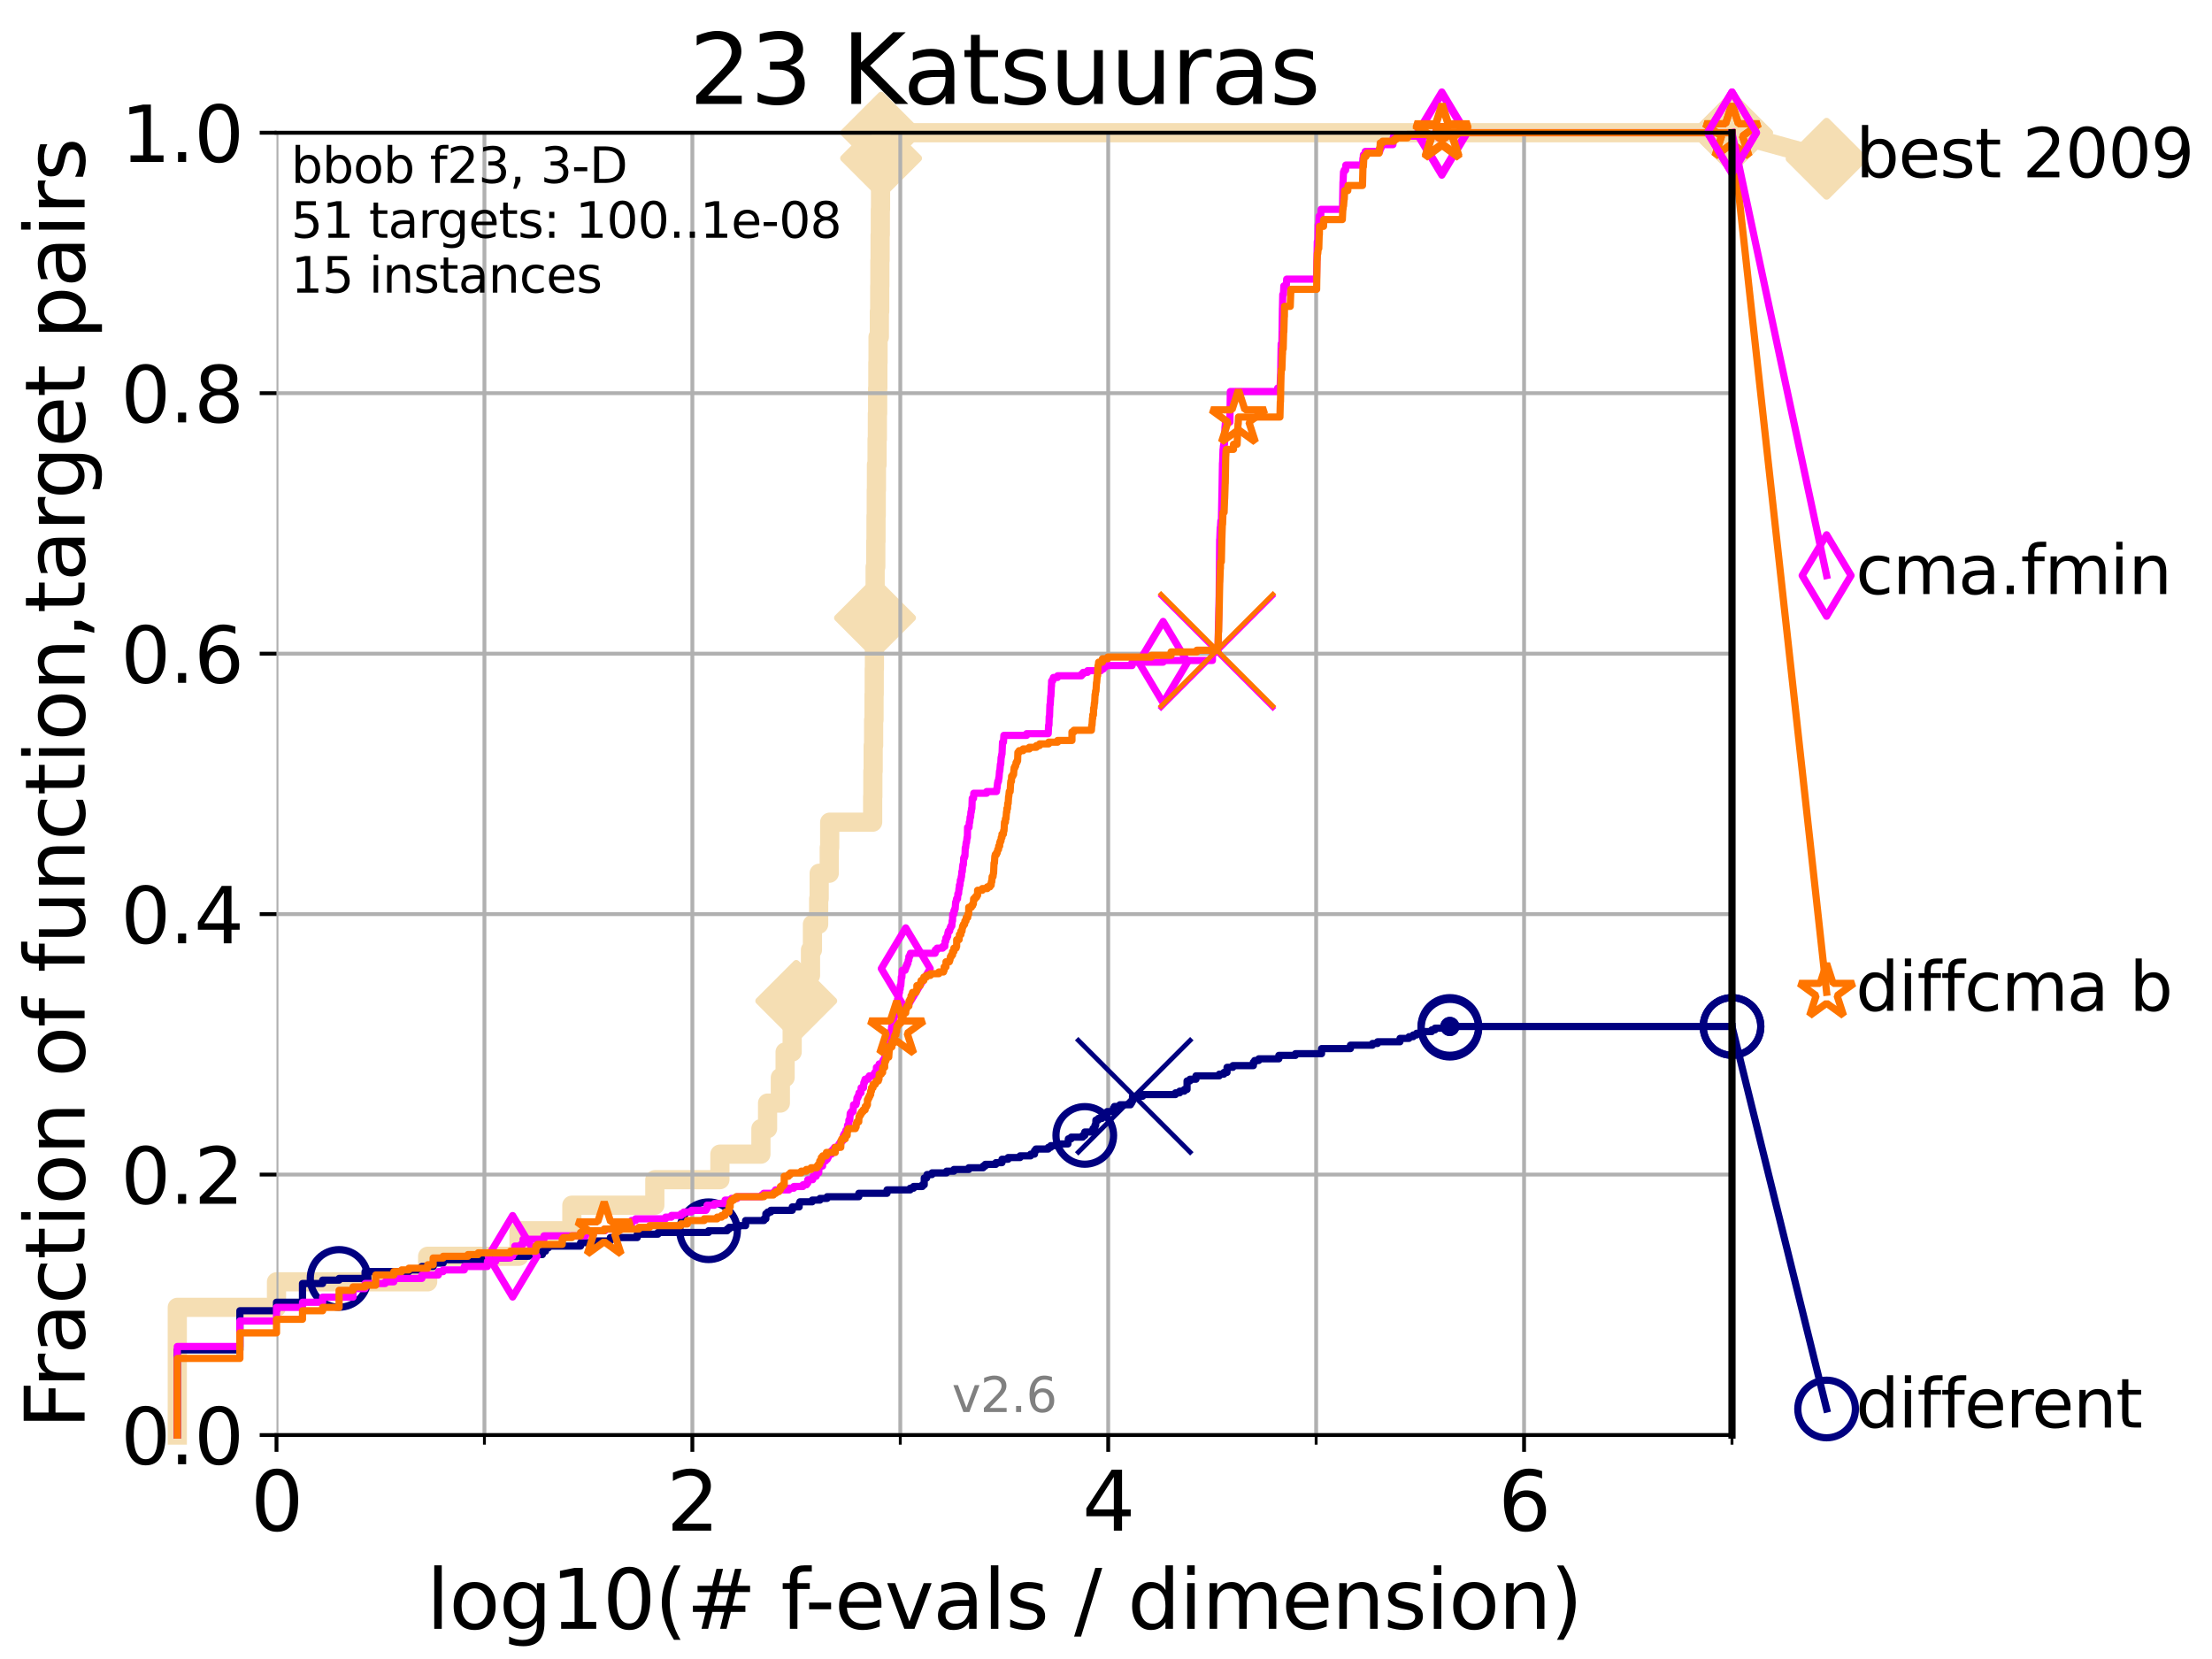 <?xml version="1.0" encoding="utf-8" standalone="no"?>
<!DOCTYPE svg PUBLIC "-//W3C//DTD SVG 1.1//EN"
  "http://www.w3.org/Graphics/SVG/1.1/DTD/svg11.dtd">
<svg height="345.6pt" version="1.1" viewBox="0 0 460.8 345.6" width="460.8pt" xmlns="http://www.w3.org/2000/svg" xmlns:xlink="http://www.w3.org/1999/xlink">
 <defs>
  <style type="text/css">*{stroke-linecap:butt;stroke-linejoin:round;}</style>
 </defs>
 <g id="figure_1">
  <g id="patch_1">
   <path d="M 0 345.6 
L 460.8 345.6 
L 460.8 0 
L 0 0 
z
" style="fill:#ffffff;"/>
  </g>
  <g id="axes_1">
   <g id="patch_2">
    <path d="M 57.6 298.944 
L 360.806 298.944 
L 360.806 27.648 
L 57.6 27.648 
z
" style="fill:#ffffff;"/>
   </g>
   <g id="line2d_1">
    <path d="M 36.933 298.944 
L 36.933 272.346 
L 57.6 272.346 
L 57.6 267.027 
L 89.09 267.027 
L 89.09 261.707 
L 108.12 261.707 
L 108.12 256.388 
L 119.129 256.388 
L 119.129 251.068 
L 136.414 251.068 
L 136.414 245.749 
L 149.969 245.749 
L 149.969 240.429 
L 158.513 240.429 
L 158.513 235.11 
L 159.899 235.11 
L 159.899 229.79 
L 162.563 229.79 
L 162.563 224.471 
L 163.554 224.471 
L 163.554 219.151 
L 165.022 219.151 
L 165.022 213.832 
L 165.874 213.832 
L 165.874 208.512 
L 166.364 208.512 
L 166.364 203.192 
L 168.842 203.192 
L 168.842 197.873 
L 169.245 197.873 
L 169.245 192.553 
L 170.542 192.553 
L 170.542 187.234 
L 170.651 187.234 
L 170.651 181.914 
L 172.746 181.914 
L 172.746 176.595 
L 172.842 176.595 
L 172.842 171.275 
L 181.788 171.275 
L 181.788 165.956 
L 181.83 165.956 
L 181.83 160.636 
L 181.898 160.636 
L 181.898 155.317 
L 181.991 155.317 
L 181.991 149.997 
L 182.075 149.997 
L 182.075 144.678 
L 182.117 144.678 
L 182.117 139.358 
L 182.159 139.358 
L 182.159 134.039 
L 182.209 134.039 
L 182.209 128.719 
L 182.284 128.719 
L 182.284 123.4 
L 182.309 123.4 
L 182.309 118.08 
L 182.441 118.08 
L 182.441 112.76 
L 182.49 112.76 
L 182.49 107.441 
L 182.539 107.441 
L 182.539 102.121 
L 182.58 102.121 
L 182.58 96.802 
L 182.71 96.802 
L 182.71 91.482 
L 182.775 91.482 
L 182.775 86.163 
L 182.831 86.163 
L 182.831 80.843 
L 182.872 80.843 
L 182.872 75.524 
L 182.912 75.524 
L 182.912 70.204 
L 183.183 70.204 
L 183.183 64.885 
L 183.262 64.885 
L 183.262 59.565 
L 183.293 59.565 
L 183.293 54.246 
L 183.34 54.246 
L 183.34 48.926 
L 183.387 48.926 
L 183.387 43.607 
L 183.434 43.607 
L 183.434 38.287 
L 183.488 38.287 
L 183.488 32.968 
L 183.551 32.968 
L 183.551 27.648 
L 360.806 27.648 
" style="fill:none;stroke:#f5deb3;stroke-linecap:square;stroke-width:4;"/>
   </g>
   <g id="line2d_2">
    <defs>
     <path d="M -0 7.778 
L 7.778 0 
L 0 -7.778 
L -7.778 -0 
z
" id="m9326696d85" style="stroke:#f5deb3;stroke-linejoin:miter;stroke-width:1.5;"/>
    </defs>
    <g>
     <use style="fill:#f5deb3;stroke:#f5deb3;stroke-linejoin:miter;stroke-width:1.5;" x="165.874" xlink:href="#m9326696d85" y="208.512"/>
     <use style="fill:#f5deb3;stroke:#f5deb3;stroke-linejoin:miter;stroke-width:1.5;" x="182.284" xlink:href="#m9326696d85" y="128.719"/>
     <use style="fill:#f5deb3;stroke:#f5deb3;stroke-linejoin:miter;stroke-width:1.5;" x="183.551" xlink:href="#m9326696d85" y="32.968"/>
     <use style="fill:#f5deb3;stroke:#f5deb3;stroke-linejoin:miter;stroke-width:1.5;" x="183.551" xlink:href="#m9326696d85" y="27.648"/>
     <use style="fill:#f5deb3;stroke:#f5deb3;stroke-linejoin:miter;stroke-width:1.5;" x="360.806" xlink:href="#m9326696d85" y="27.648"/>
    </g>
   </g>
   <g id="line2d_3">
    <path style="fill:none;stroke:#f5deb3;stroke-linecap:square;stroke-width:4;"/>
    <g/>
   </g>
   <g id="line2d_4">
    <path d="M 360.806 27.648 
L 380.515 33.074 
" style="fill:none;stroke:#f5deb3;stroke-linecap:square;stroke-width:4;"/>
    <g>
     <use style="fill:#f5deb3;stroke:#f5deb3;stroke-linejoin:miter;stroke-width:1.5;" x="360.806" xlink:href="#m9326696d85" y="27.648"/>
     <use style="fill:#f5deb3;stroke:#f5deb3;stroke-linejoin:miter;stroke-width:1.5;" x="380.515" xlink:href="#m9326696d85" y="33.074"/>
    </g>
   </g>
   <g id="matplotlib.axis_1">
    <g id="xtick_1">
     <g id="line2d_5">
      <path clip-path="url(#pa4dd495bcf)" d="M 57.6 298.944 
L 57.6 27.648 
" style="fill:none;stroke:#b0b0b0;stroke-linecap:square;stroke-width:0.8;"/>
     </g>
     <g id="line2d_6">
      <defs>
       <path d="M 0 0 
L 0 3.5 
" id="mcdd5a8e96c" style="stroke:#000000;stroke-width:0.8;"/>
      </defs>
      <g>
       <use style="stroke:#000000;stroke-width:0.8;" x="57.6" xlink:href="#mcdd5a8e96c" y="298.944"/>
      </g>
     </g>
     <g id="text_1">
      <!-- 0 -->
      <g transform="translate(52.192 318.861)scale(0.17 -0.17)">
       <defs>
        <path d="M 2034 4250 
Q 1547 4250 1301 3770 
Q 1056 3291 1056 2328 
Q 1056 1369 1301 889 
Q 1547 409 2034 409 
Q 2525 409 2770 889 
Q 3016 1369 3016 2328 
Q 3016 3291 2770 3770 
Q 2525 4250 2034 4250 
z
M 2034 4750 
Q 2819 4750 3233 4129 
Q 3647 3509 3647 2328 
Q 3647 1150 3233 529 
Q 2819 -91 2034 -91 
Q 1250 -91 836 529 
Q 422 1150 422 2328 
Q 422 3509 836 4129 
Q 1250 4750 2034 4750 
z
" id="DejaVuSans-30" transform="scale(0.016)"/>
       </defs>
       <use xlink:href="#DejaVuSans-30"/>
      </g>
     </g>
    </g>
    <g id="xtick_2">
     <g id="line2d_7">
      <path clip-path="url(#pa4dd495bcf)" d="M 144.23 298.944 
L 144.23 27.648 
" style="fill:none;stroke:#b0b0b0;stroke-linecap:square;stroke-width:0.8;"/>
     </g>
     <g id="line2d_8">
      <g>
       <use style="stroke:#000000;stroke-width:0.8;" x="144.23" xlink:href="#mcdd5a8e96c" y="298.944"/>
      </g>
     </g>
     <g id="text_2">
      <!-- 2 -->
      <g transform="translate(138.822 318.861)scale(0.17 -0.17)">
       <defs>
        <path d="M 1228 531 
L 3431 531 
L 3431 0 
L 469 0 
L 469 531 
Q 828 903 1448 1529 
Q 2069 2156 2228 2338 
Q 2531 2678 2651 2914 
Q 2772 3150 2772 3378 
Q 2772 3750 2511 3984 
Q 2250 4219 1831 4219 
Q 1534 4219 1204 4116 
Q 875 4013 500 3803 
L 500 4441 
Q 881 4594 1212 4672 
Q 1544 4750 1819 4750 
Q 2544 4750 2975 4387 
Q 3406 4025 3406 3419 
Q 3406 3131 3298 2873 
Q 3191 2616 2906 2266 
Q 2828 2175 2409 1742 
Q 1991 1309 1228 531 
z
" id="DejaVuSans-32" transform="scale(0.016)"/>
       </defs>
       <use xlink:href="#DejaVuSans-32"/>
      </g>
     </g>
    </g>
    <g id="xtick_3">
     <g id="line2d_9">
      <path clip-path="url(#pa4dd495bcf)" d="M 230.861 298.944 
L 230.861 27.648 
" style="fill:none;stroke:#b0b0b0;stroke-linecap:square;stroke-width:0.8;"/>
     </g>
     <g id="line2d_10">
      <g>
       <use style="stroke:#000000;stroke-width:0.8;" x="230.861" xlink:href="#mcdd5a8e96c" y="298.944"/>
      </g>
     </g>
     <g id="text_3">
      <!-- 4 -->
      <g transform="translate(225.453 318.861)scale(0.17 -0.17)">
       <defs>
        <path d="M 2419 4116 
L 825 1625 
L 2419 1625 
L 2419 4116 
z
M 2253 4666 
L 3047 4666 
L 3047 1625 
L 3713 1625 
L 3713 1100 
L 3047 1100 
L 3047 0 
L 2419 0 
L 2419 1100 
L 313 1100 
L 313 1709 
L 2253 4666 
z
" id="DejaVuSans-34" transform="scale(0.016)"/>
       </defs>
       <use xlink:href="#DejaVuSans-34"/>
      </g>
     </g>
    </g>
    <g id="xtick_4">
     <g id="line2d_11">
      <path clip-path="url(#pa4dd495bcf)" d="M 317.491 298.944 
L 317.491 27.648 
" style="fill:none;stroke:#b0b0b0;stroke-linecap:square;stroke-width:0.8;"/>
     </g>
     <g id="line2d_12">
      <g>
       <use style="stroke:#000000;stroke-width:0.8;" x="317.491" xlink:href="#mcdd5a8e96c" y="298.944"/>
      </g>
     </g>
     <g id="text_4">
      <!-- 6 -->
      <g transform="translate(312.083 318.861)scale(0.17 -0.17)">
       <defs>
        <path d="M 2113 2584 
Q 1688 2584 1439 2293 
Q 1191 2003 1191 1497 
Q 1191 994 1439 701 
Q 1688 409 2113 409 
Q 2538 409 2786 701 
Q 3034 994 3034 1497 
Q 3034 2003 2786 2293 
Q 2538 2584 2113 2584 
z
M 3366 4563 
L 3366 3988 
Q 3128 4100 2886 4159 
Q 2644 4219 2406 4219 
Q 1781 4219 1451 3797 
Q 1122 3375 1075 2522 
Q 1259 2794 1537 2939 
Q 1816 3084 2150 3084 
Q 2853 3084 3261 2657 
Q 3669 2231 3669 1497 
Q 3669 778 3244 343 
Q 2819 -91 2113 -91 
Q 1303 -91 875 529 
Q 447 1150 447 2328 
Q 447 3434 972 4092 
Q 1497 4750 2381 4750 
Q 2619 4750 2861 4703 
Q 3103 4656 3366 4563 
z
" id="DejaVuSans-36" transform="scale(0.016)"/>
       </defs>
       <use xlink:href="#DejaVuSans-36"/>
      </g>
     </g>
    </g>
    <g id="xtick_5">
     <g id="line2d_13">
      <path clip-path="url(#pa4dd495bcf)" d="M 100.915 298.944 
L 100.915 27.648 
" style="fill:none;stroke:#b0b0b0;stroke-linecap:square;stroke-width:0.8;"/>
     </g>
     <g id="line2d_14">
      <defs>
       <path d="M 0 0 
L 0 2 
" id="m1551312bc6" style="stroke:#000000;stroke-width:0.6;"/>
      </defs>
      <g>
       <use style="stroke:#000000;stroke-width:0.6;" x="100.915" xlink:href="#m1551312bc6" y="298.944"/>
      </g>
     </g>
    </g>
    <g id="xtick_6">
     <g id="line2d_15">
      <path clip-path="url(#pa4dd495bcf)" d="M 187.546 298.944 
L 187.546 27.648 
" style="fill:none;stroke:#b0b0b0;stroke-linecap:square;stroke-width:0.8;"/>
     </g>
     <g id="line2d_16">
      <g>
       <use style="stroke:#000000;stroke-width:0.6;" x="187.546" xlink:href="#m1551312bc6" y="298.944"/>
      </g>
     </g>
    </g>
    <g id="xtick_7">
     <g id="line2d_17">
      <path clip-path="url(#pa4dd495bcf)" d="M 274.176 298.944 
L 274.176 27.648 
" style="fill:none;stroke:#b0b0b0;stroke-linecap:square;stroke-width:0.8;"/>
     </g>
     <g id="line2d_18">
      <g>
       <use style="stroke:#000000;stroke-width:0.6;" x="274.176" xlink:href="#m1551312bc6" y="298.944"/>
      </g>
     </g>
    </g>
    <g id="xtick_8">
     <g id="line2d_19">
      <path clip-path="url(#pa4dd495bcf)" d="M 360.806 298.944 
L 360.806 27.648 
" style="fill:none;stroke:#b0b0b0;stroke-linecap:square;stroke-width:0.8;"/>
     </g>
     <g id="line2d_20">
      <g>
       <use style="stroke:#000000;stroke-width:0.6;" x="360.806" xlink:href="#m1551312bc6" y="298.944"/>
      </g>
     </g>
    </g>
    <g id="text_5">
     <!-- log10(# f-evals / dimension) -->
     <g transform="translate(88.823 339.314)scale(0.17 -0.17)">
      <defs>
       <path d="M 603 4863 
L 1178 4863 
L 1178 0 
L 603 0 
L 603 4863 
z
" id="DejaVuSans-6c" transform="scale(0.016)"/>
       <path d="M 1959 3097 
Q 1497 3097 1228 2736 
Q 959 2375 959 1747 
Q 959 1119 1226 758 
Q 1494 397 1959 397 
Q 2419 397 2687 759 
Q 2956 1122 2956 1747 
Q 2956 2369 2687 2733 
Q 2419 3097 1959 3097 
z
M 1959 3584 
Q 2709 3584 3137 3096 
Q 3566 2609 3566 1747 
Q 3566 888 3137 398 
Q 2709 -91 1959 -91 
Q 1206 -91 779 398 
Q 353 888 353 1747 
Q 353 2609 779 3096 
Q 1206 3584 1959 3584 
z
" id="DejaVuSans-6f" transform="scale(0.016)"/>
       <path d="M 2906 1791 
Q 2906 2416 2648 2759 
Q 2391 3103 1925 3103 
Q 1463 3103 1205 2759 
Q 947 2416 947 1791 
Q 947 1169 1205 825 
Q 1463 481 1925 481 
Q 2391 481 2648 825 
Q 2906 1169 2906 1791 
z
M 3481 434 
Q 3481 -459 3084 -895 
Q 2688 -1331 1869 -1331 
Q 1566 -1331 1297 -1286 
Q 1028 -1241 775 -1147 
L 775 -588 
Q 1028 -725 1275 -790 
Q 1522 -856 1778 -856 
Q 2344 -856 2625 -561 
Q 2906 -266 2906 331 
L 2906 616 
Q 2728 306 2450 153 
Q 2172 0 1784 0 
Q 1141 0 747 490 
Q 353 981 353 1791 
Q 353 2603 747 3093 
Q 1141 3584 1784 3584 
Q 2172 3584 2450 3431 
Q 2728 3278 2906 2969 
L 2906 3500 
L 3481 3500 
L 3481 434 
z
" id="DejaVuSans-67" transform="scale(0.016)"/>
       <path d="M 794 531 
L 1825 531 
L 1825 4091 
L 703 3866 
L 703 4441 
L 1819 4666 
L 2450 4666 
L 2450 531 
L 3481 531 
L 3481 0 
L 794 0 
L 794 531 
z
" id="DejaVuSans-31" transform="scale(0.016)"/>
       <path d="M 1984 4856 
Q 1566 4138 1362 3434 
Q 1159 2731 1159 2009 
Q 1159 1288 1364 580 
Q 1569 -128 1984 -844 
L 1484 -844 
Q 1016 -109 783 600 
Q 550 1309 550 2009 
Q 550 2706 781 3412 
Q 1013 4119 1484 4856 
L 1984 4856 
z
" id="DejaVuSans-28" transform="scale(0.016)"/>
       <path d="M 3272 2816 
L 2363 2816 
L 2100 1772 
L 3016 1772 
L 3272 2816 
z
M 2803 4594 
L 2478 3297 
L 3391 3297 
L 3719 4594 
L 4219 4594 
L 3897 3297 
L 4872 3297 
L 4872 2816 
L 3775 2816 
L 3519 1772 
L 4513 1772 
L 4513 1294 
L 3397 1294 
L 3072 0 
L 2572 0 
L 2894 1294 
L 1978 1294 
L 1656 0 
L 1153 0 
L 1478 1294 
L 494 1294 
L 494 1772 
L 1594 1772 
L 1856 2816 
L 850 2816 
L 850 3297 
L 1978 3297 
L 2297 4594 
L 2803 4594 
z
" id="DejaVuSans-23" transform="scale(0.016)"/>
       <path id="DejaVuSans-20" transform="scale(0.016)"/>
       <path d="M 2375 4863 
L 2375 4384 
L 1825 4384 
Q 1516 4384 1395 4259 
Q 1275 4134 1275 3809 
L 1275 3500 
L 2222 3500 
L 2222 3053 
L 1275 3053 
L 1275 0 
L 697 0 
L 697 3053 
L 147 3053 
L 147 3500 
L 697 3500 
L 697 3744 
Q 697 4328 969 4595 
Q 1241 4863 1831 4863 
L 2375 4863 
z
" id="DejaVuSans-66" transform="scale(0.016)"/>
       <path d="M 313 2009 
L 1997 2009 
L 1997 1497 
L 313 1497 
L 313 2009 
z
" id="DejaVuSans-2d" transform="scale(0.016)"/>
       <path d="M 3597 1894 
L 3597 1613 
L 953 1613 
Q 991 1019 1311 708 
Q 1631 397 2203 397 
Q 2534 397 2845 478 
Q 3156 559 3463 722 
L 3463 178 
Q 3153 47 2828 -22 
Q 2503 -91 2169 -91 
Q 1331 -91 842 396 
Q 353 884 353 1716 
Q 353 2575 817 3079 
Q 1281 3584 2069 3584 
Q 2775 3584 3186 3129 
Q 3597 2675 3597 1894 
z
M 3022 2063 
Q 3016 2534 2758 2815 
Q 2500 3097 2075 3097 
Q 1594 3097 1305 2825 
Q 1016 2553 972 2059 
L 3022 2063 
z
" id="DejaVuSans-65" transform="scale(0.016)"/>
       <path d="M 191 3500 
L 800 3500 
L 1894 563 
L 2988 3500 
L 3597 3500 
L 2284 0 
L 1503 0 
L 191 3500 
z
" id="DejaVuSans-76" transform="scale(0.016)"/>
       <path d="M 2194 1759 
Q 1497 1759 1228 1600 
Q 959 1441 959 1056 
Q 959 750 1161 570 
Q 1363 391 1709 391 
Q 2188 391 2477 730 
Q 2766 1069 2766 1631 
L 2766 1759 
L 2194 1759 
z
M 3341 1997 
L 3341 0 
L 2766 0 
L 2766 531 
Q 2569 213 2275 61 
Q 1981 -91 1556 -91 
Q 1019 -91 701 211 
Q 384 513 384 1019 
Q 384 1609 779 1909 
Q 1175 2209 1959 2209 
L 2766 2209 
L 2766 2266 
Q 2766 2663 2505 2880 
Q 2244 3097 1772 3097 
Q 1472 3097 1187 3025 
Q 903 2953 641 2809 
L 641 3341 
Q 956 3463 1253 3523 
Q 1550 3584 1831 3584 
Q 2591 3584 2966 3190 
Q 3341 2797 3341 1997 
z
" id="DejaVuSans-61" transform="scale(0.016)"/>
       <path d="M 2834 3397 
L 2834 2853 
Q 2591 2978 2328 3040 
Q 2066 3103 1784 3103 
Q 1356 3103 1142 2972 
Q 928 2841 928 2578 
Q 928 2378 1081 2264 
Q 1234 2150 1697 2047 
L 1894 2003 
Q 2506 1872 2764 1633 
Q 3022 1394 3022 966 
Q 3022 478 2636 193 
Q 2250 -91 1575 -91 
Q 1294 -91 989 -36 
Q 684 19 347 128 
L 347 722 
Q 666 556 975 473 
Q 1284 391 1588 391 
Q 1994 391 2212 530 
Q 2431 669 2431 922 
Q 2431 1156 2273 1281 
Q 2116 1406 1581 1522 
L 1381 1569 
Q 847 1681 609 1914 
Q 372 2147 372 2553 
Q 372 3047 722 3315 
Q 1072 3584 1716 3584 
Q 2034 3584 2315 3537 
Q 2597 3491 2834 3397 
z
" id="DejaVuSans-73" transform="scale(0.016)"/>
       <path d="M 1625 4666 
L 2156 4666 
L 531 -594 
L 0 -594 
L 1625 4666 
z
" id="DejaVuSans-2f" transform="scale(0.016)"/>
       <path d="M 2906 2969 
L 2906 4863 
L 3481 4863 
L 3481 0 
L 2906 0 
L 2906 525 
Q 2725 213 2448 61 
Q 2172 -91 1784 -91 
Q 1150 -91 751 415 
Q 353 922 353 1747 
Q 353 2572 751 3078 
Q 1150 3584 1784 3584 
Q 2172 3584 2448 3432 
Q 2725 3281 2906 2969 
z
M 947 1747 
Q 947 1113 1208 752 
Q 1469 391 1925 391 
Q 2381 391 2643 752 
Q 2906 1113 2906 1747 
Q 2906 2381 2643 2742 
Q 2381 3103 1925 3103 
Q 1469 3103 1208 2742 
Q 947 2381 947 1747 
z
" id="DejaVuSans-64" transform="scale(0.016)"/>
       <path d="M 603 3500 
L 1178 3500 
L 1178 0 
L 603 0 
L 603 3500 
z
M 603 4863 
L 1178 4863 
L 1178 4134 
L 603 4134 
L 603 4863 
z
" id="DejaVuSans-69" transform="scale(0.016)"/>
       <path d="M 3328 2828 
Q 3544 3216 3844 3400 
Q 4144 3584 4550 3584 
Q 5097 3584 5394 3201 
Q 5691 2819 5691 2113 
L 5691 0 
L 5113 0 
L 5113 2094 
Q 5113 2597 4934 2840 
Q 4756 3084 4391 3084 
Q 3944 3084 3684 2787 
Q 3425 2491 3425 1978 
L 3425 0 
L 2847 0 
L 2847 2094 
Q 2847 2600 2669 2842 
Q 2491 3084 2119 3084 
Q 1678 3084 1418 2786 
Q 1159 2488 1159 1978 
L 1159 0 
L 581 0 
L 581 3500 
L 1159 3500 
L 1159 2956 
Q 1356 3278 1631 3431 
Q 1906 3584 2284 3584 
Q 2666 3584 2933 3390 
Q 3200 3197 3328 2828 
z
" id="DejaVuSans-6d" transform="scale(0.016)"/>
       <path d="M 3513 2113 
L 3513 0 
L 2938 0 
L 2938 2094 
Q 2938 2591 2744 2837 
Q 2550 3084 2163 3084 
Q 1697 3084 1428 2787 
Q 1159 2491 1159 1978 
L 1159 0 
L 581 0 
L 581 3500 
L 1159 3500 
L 1159 2956 
Q 1366 3272 1645 3428 
Q 1925 3584 2291 3584 
Q 2894 3584 3203 3211 
Q 3513 2838 3513 2113 
z
" id="DejaVuSans-6e" transform="scale(0.016)"/>
       <path d="M 513 4856 
L 1013 4856 
Q 1481 4119 1714 3412 
Q 1947 2706 1947 2009 
Q 1947 1309 1714 600 
Q 1481 -109 1013 -844 
L 513 -844 
Q 928 -128 1133 580 
Q 1338 1288 1338 2009 
Q 1338 2731 1133 3434 
Q 928 4138 513 4856 
z
" id="DejaVuSans-29" transform="scale(0.016)"/>
      </defs>
      <use xlink:href="#DejaVuSans-6c"/>
      <use x="27.783" xlink:href="#DejaVuSans-6f"/>
      <use x="88.965" xlink:href="#DejaVuSans-67"/>
      <use x="152.441" xlink:href="#DejaVuSans-31"/>
      <use x="216.064" xlink:href="#DejaVuSans-30"/>
      <use x="279.688" xlink:href="#DejaVuSans-28"/>
      <use x="318.701" xlink:href="#DejaVuSans-23"/>
      <use x="402.49" xlink:href="#DejaVuSans-20"/>
      <use x="434.277" xlink:href="#DejaVuSans-66"/>
      <use x="463.982" xlink:href="#DejaVuSans-2d"/>
      <use x="500.066" xlink:href="#DejaVuSans-65"/>
      <use x="561.59" xlink:href="#DejaVuSans-76"/>
      <use x="620.77" xlink:href="#DejaVuSans-61"/>
      <use x="682.049" xlink:href="#DejaVuSans-6c"/>
      <use x="709.832" xlink:href="#DejaVuSans-73"/>
      <use x="761.932" xlink:href="#DejaVuSans-20"/>
      <use x="793.719" xlink:href="#DejaVuSans-2f"/>
      <use x="827.41" xlink:href="#DejaVuSans-20"/>
      <use x="859.197" xlink:href="#DejaVuSans-64"/>
      <use x="922.674" xlink:href="#DejaVuSans-69"/>
      <use x="950.457" xlink:href="#DejaVuSans-6d"/>
      <use x="1047.869" xlink:href="#DejaVuSans-65"/>
      <use x="1109.393" xlink:href="#DejaVuSans-6e"/>
      <use x="1172.771" xlink:href="#DejaVuSans-73"/>
      <use x="1224.871" xlink:href="#DejaVuSans-69"/>
      <use x="1252.654" xlink:href="#DejaVuSans-6f"/>
      <use x="1313.836" xlink:href="#DejaVuSans-6e"/>
      <use x="1377.215" xlink:href="#DejaVuSans-29"/>
     </g>
    </g>
   </g>
   <g id="matplotlib.axis_2">
    <g id="ytick_1">
     <g id="line2d_21">
      <path clip-path="url(#pa4dd495bcf)" d="M 57.6 298.944 
L 360.806 298.944 
" style="fill:none;stroke:#b0b0b0;stroke-linecap:square;stroke-width:0.8;"/>
     </g>
     <g id="line2d_22">
      <defs>
       <path d="M 0 0 
L -3.5 0 
" id="m8b5b9721ba" style="stroke:#000000;stroke-width:0.8;"/>
      </defs>
      <g>
       <use style="stroke:#000000;stroke-width:0.8;" x="57.6" xlink:href="#m8b5b9721ba" y="298.944"/>
      </g>
     </g>
     <g id="text_6">
      <!-- 0.0 -->
      <g transform="translate(25.155 305.023)scale(0.16 -0.16)">
       <defs>
        <path d="M 684 794 
L 1344 794 
L 1344 0 
L 684 0 
L 684 794 
z
" id="DejaVuSans-2e" transform="scale(0.016)"/>
       </defs>
       <use xlink:href="#DejaVuSans-30"/>
       <use x="63.623" xlink:href="#DejaVuSans-2e"/>
       <use x="95.41" xlink:href="#DejaVuSans-30"/>
      </g>
     </g>
    </g>
    <g id="ytick_2">
     <g id="line2d_23">
      <path clip-path="url(#pa4dd495bcf)" d="M 57.6 244.685 
L 360.806 244.685 
" style="fill:none;stroke:#b0b0b0;stroke-linecap:square;stroke-width:0.8;"/>
     </g>
     <g id="line2d_24">
      <g>
       <use style="stroke:#000000;stroke-width:0.8;" x="57.6" xlink:href="#m8b5b9721ba" y="244.685"/>
      </g>
     </g>
     <g id="text_7">
      <!-- 0.2 -->
      <g transform="translate(25.155 250.764)scale(0.16 -0.16)">
       <use xlink:href="#DejaVuSans-30"/>
       <use x="63.623" xlink:href="#DejaVuSans-2e"/>
       <use x="95.41" xlink:href="#DejaVuSans-32"/>
      </g>
     </g>
    </g>
    <g id="ytick_3">
     <g id="line2d_25">
      <path clip-path="url(#pa4dd495bcf)" d="M 57.6 190.426 
L 360.806 190.426 
" style="fill:none;stroke:#b0b0b0;stroke-linecap:square;stroke-width:0.8;"/>
     </g>
     <g id="line2d_26">
      <g>
       <use style="stroke:#000000;stroke-width:0.8;" x="57.6" xlink:href="#m8b5b9721ba" y="190.426"/>
      </g>
     </g>
     <g id="text_8">
      <!-- 0.4 -->
      <g transform="translate(25.155 196.504)scale(0.16 -0.16)">
       <use xlink:href="#DejaVuSans-30"/>
       <use x="63.623" xlink:href="#DejaVuSans-2e"/>
       <use x="95.41" xlink:href="#DejaVuSans-34"/>
      </g>
     </g>
    </g>
    <g id="ytick_4">
     <g id="line2d_27">
      <path clip-path="url(#pa4dd495bcf)" d="M 57.6 136.166 
L 360.806 136.166 
" style="fill:none;stroke:#b0b0b0;stroke-linecap:square;stroke-width:0.8;"/>
     </g>
     <g id="line2d_28">
      <g>
       <use style="stroke:#000000;stroke-width:0.8;" x="57.6" xlink:href="#m8b5b9721ba" y="136.166"/>
      </g>
     </g>
     <g id="text_9">
      <!-- 0.6 -->
      <g transform="translate(25.155 142.245)scale(0.16 -0.16)">
       <use xlink:href="#DejaVuSans-30"/>
       <use x="63.623" xlink:href="#DejaVuSans-2e"/>
       <use x="95.41" xlink:href="#DejaVuSans-36"/>
      </g>
     </g>
    </g>
    <g id="ytick_5">
     <g id="line2d_29">
      <path clip-path="url(#pa4dd495bcf)" d="M 57.6 81.907 
L 360.806 81.907 
" style="fill:none;stroke:#b0b0b0;stroke-linecap:square;stroke-width:0.8;"/>
     </g>
     <g id="line2d_30">
      <g>
       <use style="stroke:#000000;stroke-width:0.8;" x="57.6" xlink:href="#m8b5b9721ba" y="81.907"/>
      </g>
     </g>
     <g id="text_10">
      <!-- 0.8 -->
      <g transform="translate(25.155 87.986)scale(0.16 -0.16)">
       <defs>
        <path d="M 2034 2216 
Q 1584 2216 1326 1975 
Q 1069 1734 1069 1313 
Q 1069 891 1326 650 
Q 1584 409 2034 409 
Q 2484 409 2743 651 
Q 3003 894 3003 1313 
Q 3003 1734 2745 1975 
Q 2488 2216 2034 2216 
z
M 1403 2484 
Q 997 2584 770 2862 
Q 544 3141 544 3541 
Q 544 4100 942 4425 
Q 1341 4750 2034 4750 
Q 2731 4750 3128 4425 
Q 3525 4100 3525 3541 
Q 3525 3141 3298 2862 
Q 3072 2584 2669 2484 
Q 3125 2378 3379 2068 
Q 3634 1759 3634 1313 
Q 3634 634 3220 271 
Q 2806 -91 2034 -91 
Q 1263 -91 848 271 
Q 434 634 434 1313 
Q 434 1759 690 2068 
Q 947 2378 1403 2484 
z
M 1172 3481 
Q 1172 3119 1398 2916 
Q 1625 2713 2034 2713 
Q 2441 2713 2670 2916 
Q 2900 3119 2900 3481 
Q 2900 3844 2670 4047 
Q 2441 4250 2034 4250 
Q 1625 4250 1398 4047 
Q 1172 3844 1172 3481 
z
" id="DejaVuSans-38" transform="scale(0.016)"/>
       </defs>
       <use xlink:href="#DejaVuSans-30"/>
       <use x="63.623" xlink:href="#DejaVuSans-2e"/>
       <use x="95.41" xlink:href="#DejaVuSans-38"/>
      </g>
     </g>
    </g>
    <g id="ytick_6">
     <g id="line2d_31">
      <path clip-path="url(#pa4dd495bcf)" d="M 57.6 27.648 
L 360.806 27.648 
" style="fill:none;stroke:#b0b0b0;stroke-linecap:square;stroke-width:0.8;"/>
     </g>
     <g id="line2d_32">
      <g>
       <use style="stroke:#000000;stroke-width:0.8;" x="57.6" xlink:href="#m8b5b9721ba" y="27.648"/>
      </g>
     </g>
     <g id="text_11">
      <!-- 1.0 -->
      <g transform="translate(25.155 33.727)scale(0.16 -0.16)">
       <use xlink:href="#DejaVuSans-31"/>
       <use x="63.623" xlink:href="#DejaVuSans-2e"/>
       <use x="95.41" xlink:href="#DejaVuSans-30"/>
      </g>
     </g>
    </g>
    <g id="text_12">
     <!-- Fraction of function,target pairs -->
     <g transform="translate(17.62 297.681)rotate(-90)scale(0.17 -0.17)">
      <defs>
       <path d="M 628 4666 
L 3309 4666 
L 3309 4134 
L 1259 4134 
L 1259 2759 
L 3109 2759 
L 3109 2228 
L 1259 2228 
L 1259 0 
L 628 0 
L 628 4666 
z
" id="DejaVuSans-46" transform="scale(0.016)"/>
       <path d="M 2631 2963 
Q 2534 3019 2420 3045 
Q 2306 3072 2169 3072 
Q 1681 3072 1420 2755 
Q 1159 2438 1159 1844 
L 1159 0 
L 581 0 
L 581 3500 
L 1159 3500 
L 1159 2956 
Q 1341 3275 1631 3429 
Q 1922 3584 2338 3584 
Q 2397 3584 2469 3576 
Q 2541 3569 2628 3553 
L 2631 2963 
z
" id="DejaVuSans-72" transform="scale(0.016)"/>
       <path d="M 3122 3366 
L 3122 2828 
Q 2878 2963 2633 3030 
Q 2388 3097 2138 3097 
Q 1578 3097 1268 2742 
Q 959 2388 959 1747 
Q 959 1106 1268 751 
Q 1578 397 2138 397 
Q 2388 397 2633 464 
Q 2878 531 3122 666 
L 3122 134 
Q 2881 22 2623 -34 
Q 2366 -91 2075 -91 
Q 1284 -91 818 406 
Q 353 903 353 1747 
Q 353 2603 823 3093 
Q 1294 3584 2113 3584 
Q 2378 3584 2631 3529 
Q 2884 3475 3122 3366 
z
" id="DejaVuSans-63" transform="scale(0.016)"/>
       <path d="M 1172 4494 
L 1172 3500 
L 2356 3500 
L 2356 3053 
L 1172 3053 
L 1172 1153 
Q 1172 725 1289 603 
Q 1406 481 1766 481 
L 2356 481 
L 2356 0 
L 1766 0 
Q 1100 0 847 248 
Q 594 497 594 1153 
L 594 3053 
L 172 3053 
L 172 3500 
L 594 3500 
L 594 4494 
L 1172 4494 
z
" id="DejaVuSans-74" transform="scale(0.016)"/>
       <path d="M 544 1381 
L 544 3500 
L 1119 3500 
L 1119 1403 
Q 1119 906 1312 657 
Q 1506 409 1894 409 
Q 2359 409 2629 706 
Q 2900 1003 2900 1516 
L 2900 3500 
L 3475 3500 
L 3475 0 
L 2900 0 
L 2900 538 
Q 2691 219 2414 64 
Q 2138 -91 1772 -91 
Q 1169 -91 856 284 
Q 544 659 544 1381 
z
M 1991 3584 
L 1991 3584 
z
" id="DejaVuSans-75" transform="scale(0.016)"/>
       <path d="M 750 794 
L 1409 794 
L 1409 256 
L 897 -744 
L 494 -744 
L 750 256 
L 750 794 
z
" id="DejaVuSans-2c" transform="scale(0.016)"/>
       <path d="M 1159 525 
L 1159 -1331 
L 581 -1331 
L 581 3500 
L 1159 3500 
L 1159 2969 
Q 1341 3281 1617 3432 
Q 1894 3584 2278 3584 
Q 2916 3584 3314 3078 
Q 3713 2572 3713 1747 
Q 3713 922 3314 415 
Q 2916 -91 2278 -91 
Q 1894 -91 1617 61 
Q 1341 213 1159 525 
z
M 3116 1747 
Q 3116 2381 2855 2742 
Q 2594 3103 2138 3103 
Q 1681 3103 1420 2742 
Q 1159 2381 1159 1747 
Q 1159 1113 1420 752 
Q 1681 391 2138 391 
Q 2594 391 2855 752 
Q 3116 1113 3116 1747 
z
" id="DejaVuSans-70" transform="scale(0.016)"/>
      </defs>
      <use xlink:href="#DejaVuSans-46"/>
      <use x="50.27" xlink:href="#DejaVuSans-72"/>
      <use x="91.383" xlink:href="#DejaVuSans-61"/>
      <use x="152.662" xlink:href="#DejaVuSans-63"/>
      <use x="207.643" xlink:href="#DejaVuSans-74"/>
      <use x="246.852" xlink:href="#DejaVuSans-69"/>
      <use x="274.635" xlink:href="#DejaVuSans-6f"/>
      <use x="335.816" xlink:href="#DejaVuSans-6e"/>
      <use x="399.195" xlink:href="#DejaVuSans-20"/>
      <use x="430.982" xlink:href="#DejaVuSans-6f"/>
      <use x="492.164" xlink:href="#DejaVuSans-66"/>
      <use x="527.369" xlink:href="#DejaVuSans-20"/>
      <use x="559.156" xlink:href="#DejaVuSans-66"/>
      <use x="594.361" xlink:href="#DejaVuSans-75"/>
      <use x="657.74" xlink:href="#DejaVuSans-6e"/>
      <use x="721.119" xlink:href="#DejaVuSans-63"/>
      <use x="776.1" xlink:href="#DejaVuSans-74"/>
      <use x="815.309" xlink:href="#DejaVuSans-69"/>
      <use x="843.092" xlink:href="#DejaVuSans-6f"/>
      <use x="904.273" xlink:href="#DejaVuSans-6e"/>
      <use x="967.652" xlink:href="#DejaVuSans-2c"/>
      <use x="999.439" xlink:href="#DejaVuSans-74"/>
      <use x="1038.648" xlink:href="#DejaVuSans-61"/>
      <use x="1099.928" xlink:href="#DejaVuSans-72"/>
      <use x="1139.291" xlink:href="#DejaVuSans-67"/>
      <use x="1202.768" xlink:href="#DejaVuSans-65"/>
      <use x="1264.291" xlink:href="#DejaVuSans-74"/>
      <use x="1303.5" xlink:href="#DejaVuSans-20"/>
      <use x="1335.287" xlink:href="#DejaVuSans-70"/>
      <use x="1398.764" xlink:href="#DejaVuSans-61"/>
      <use x="1460.043" xlink:href="#DejaVuSans-69"/>
      <use x="1487.826" xlink:href="#DejaVuSans-72"/>
      <use x="1528.939" xlink:href="#DejaVuSans-73"/>
     </g>
    </g>
   </g>
   <g id="line2d_33">
    <defs>
     <path d="M 0 1.5 
C 0.398 1.5 0.779 1.342 1.061 1.061 
C 1.342 0.779 1.5 0.398 1.5 0 
C 1.5 -0.398 1.342 -0.779 1.061 -1.061 
C 0.779 -1.342 0.398 -1.5 0 -1.5 
C -0.398 -1.5 -0.779 -1.342 -1.061 -1.061 
C -1.342 -0.779 -1.5 -0.398 -1.5 0 
C -1.5 0.398 -1.342 0.779 -1.061 1.061 
C -0.779 1.342 -0.398 1.5 0 1.5 
z
" id="m185f727200" style="stroke:#f5deb3;"/>
    </defs>
    <g>
     <use style="fill:#f5deb3;stroke:#f5deb3;" x="183.551" xlink:href="#m185f727200" y="27.648"/>
     <use style="fill:#f5deb3;stroke:#f5deb3;" x="183.551" xlink:href="#m185f727200" y="27.648"/>
    </g>
   </g>
   <g id="line2d_34">
    <defs>
     <path d="M 0 1.5 
C 0.398 1.5 0.779 1.342 1.061 1.061 
C 1.342 0.779 1.5 0.398 1.5 0 
C 1.5 -0.398 1.342 -0.779 1.061 -1.061 
C 0.779 -1.342 0.398 -1.5 0 -1.5 
C -0.398 -1.5 -0.779 -1.342 -1.061 -1.061 
C -1.342 -0.779 -1.5 -0.398 -1.5 0 
C -1.5 0.398 -1.342 0.779 -1.061 1.061 
C -0.779 1.342 -0.398 1.5 0 1.5 
z
" id="m302acb0852" style="stroke:#000080;"/>
    </defs>
    <g>
     <use style="fill:#000080;stroke:#000080;" x="302.034" xlink:href="#m302acb0852" y="213.832"/>
     <use style="fill:#000080;stroke:#000080;" x="302.034" xlink:href="#m302acb0852" y="213.832"/>
    </g>
   </g>
   <g id="line2d_35">
    <path d="M 36.933 298.944 
L 36.933 281.212 
L 49.973 281.212 
L 49.973 273.056 
L 57.6 273.056 
L 57.6 271.282 
L 63.012 271.282 
L 63.012 267.381 
L 67.209 267.381 
L 67.209 266.672 
L 70.639 266.672 
L 70.639 266.318 
L 76.051 266.318 
L 76.051 264.899 
L 85.184 264.899 
L 85.184 264.544 
L 87.876 264.544 
L 87.876 263.835 
L 90.231 263.835 
L 90.231 263.126 
L 92.323 263.126 
L 92.323 262.417 
L 101.532 262.417 
L 101.532 262.062 
L 105.851 262.062 
L 105.851 261.707 
L 110.145 261.707 
L 110.145 261.353 
L 112.989 261.353 
L 112.989 260.643 
L 113.638 260.643 
L 113.638 259.934 
L 114.265 259.934 
L 114.265 259.579 
L 120.944 259.579 
L 120.944 258.87 
L 124.12 258.87 
L 124.12 258.516 
L 127.15 258.516 
L 127.15 257.806 
L 132.755 257.806 
L 132.755 257.097 
L 137.067 257.097 
L 137.067 256.742 
L 147.608 256.742 
L 147.608 256.388 
L 151.478 256.388 
L 151.478 256.033 
L 151.9 256.033 
L 151.9 255.678 
L 153.802 255.678 
L 153.802 255.324 
L 155.322 255.324 
L 155.322 254.26 
L 159.148 254.26 
L 159.148 253.905 
L 159.541 253.905 
L 159.541 252.841 
L 159.926 252.841 
L 159.926 252.487 
L 160.568 252.487 
L 160.568 252.132 
L 165.043 252.132 
L 165.043 251.423 
L 166.48 251.423 
L 166.48 250.714 
L 166.633 250.714 
L 166.633 250.359 
L 169.195 250.359 
L 169.195 250.004 
L 170.819 250.004 
L 170.819 249.65 
L 172.314 249.65 
L 172.314 249.295 
L 178.904 249.295 
L 178.904 248.586 
L 184.788 248.586 
L 184.788 247.877 
L 189.605 247.877 
L 189.605 247.522 
L 190.311 247.522 
L 190.311 247.167 
L 192.145 247.167 
L 192.145 246.813 
L 192.534 246.813 
L 192.534 245.394 
L 193.046 245.394 
L 193.112 244.685 
L 194.155 244.685 
L 194.155 244.33 
L 197.189 244.33 
L 197.189 243.976 
L 198.717 243.976 
L 198.717 243.621 
L 201.814 243.621 
L 201.814 243.266 
L 204.81 243.266 
L 204.81 242.912 
L 205.246 242.912 
L 205.246 242.557 
L 207.451 242.557 
L 207.451 242.202 
L 208.73 242.202 
L 208.73 241.493 
L 210.011 241.493 
L 210.011 241.138 
L 212.502 241.138 
L 212.502 240.784 
L 214.701 240.784 
L 214.701 240.429 
L 215.506 240.429 
L 215.506 239.72 
L 215.794 239.72 
L 215.794 239.365 
L 218.376 239.365 
L 218.376 239.011 
L 218.902 239.011 
L 218.902 238.656 
L 220.171 238.656 
L 220.171 238.301 
L 222.472 238.301 
L 222.558 237.237 
L 223.142 237.237 
L 223.142 236.883 
L 225.553 236.883 
L 225.553 236.528 
L 225.977 236.528 
L 225.977 235.819 
L 227.582 235.819 
L 227.686 235.11 
L 228.099 235.11 
L 228.099 234.4 
L 228.259 234.4 
L 228.295 233.336 
L 228.811 233.336 
L 228.811 232.982 
L 229.574 232.982 
L 229.574 232.273 
L 230.208 232.273 
L 230.208 231.918 
L 230.643 231.918 
L 230.643 231.563 
L 231.955 231.563 
L 231.955 230.854 
L 232.148 230.854 
L 232.148 230.499 
L 233.288 230.499 
L 233.288 230.145 
L 235.503 230.145 
L 235.503 229.79 
L 235.74 229.79 
L 235.74 229.435 
L 235.924 229.435 
L 235.924 228.372 
L 238.036 228.372 
L 238.036 228.017 
L 244.866 228.017 
L 244.866 227.662 
L 245.748 227.662 
L 245.748 227.308 
L 246.712 227.308 
L 246.712 226.953 
L 247.282 226.953 
L 247.282 225.18 
L 247.883 225.18 
L 247.883 224.825 
L 249.143 224.825 
L 249.143 224.116 
L 254.004 224.116 
L 254.004 223.761 
L 254.967 223.761 
L 254.967 223.407 
L 255.614 223.407 
L 255.614 222.343 
L 256.83 222.343 
L 256.83 221.988 
L 261.101 221.988 
L 261.101 221.279 
L 261.368 221.279 
L 261.368 220.924 
L 262.226 220.924 
L 262.226 220.57 
L 266.405 220.57 
L 266.405 219.86 
L 269.86 219.86 
L 269.86 219.506 
L 275.304 219.506 
L 275.304 218.442 
L 281.321 218.442 
L 281.321 217.733 
L 285.901 217.733 
L 285.901 217.378 
L 286.965 217.378 
L 286.965 217.023 
L 291.631 217.023 
L 291.653 216.314 
L 293.518 216.314 
L 293.518 215.959 
L 294.395 215.959 
L 294.395 215.605 
L 295.097 215.605 
L 295.097 215.25 
L 295.904 215.25 
L 295.904 214.895 
L 298.253 214.895 
L 298.253 214.541 
L 298.939 214.541 
L 298.939 214.186 
L 302.034 214.186 
L 302.034 213.832 
L 360.806 213.832 
L 360.806 213.832 
" style="fill:none;stroke:#000080;stroke-linecap:square;stroke-width:1.5;"/>
   </g>
   <g id="line2d_36">
    <defs>
     <path d="M 0 6 
C 1.591 6 3.117 5.368 4.243 4.243 
C 5.368 3.117 6 1.591 6 0 
C 6 -1.591 5.368 -3.117 4.243 -4.243 
C 3.117 -5.368 1.591 -6 0 -6 
C -1.591 -6 -3.117 -5.368 -4.243 -4.243 
C -5.368 -3.117 -6 -1.591 -6 0 
C -6 1.591 -5.368 3.117 -4.243 4.243 
C -3.117 5.368 -1.591 6 0 6 
z
" id="mc06c5a3dc6" style="stroke:#000080;stroke-width:1.5;"/>
    </defs>
    <g>
     <use style="fill-opacity:0;stroke:#000080;stroke-width:1.5;" x="70.639" xlink:href="#mc06c5a3dc6" y="266.318"/>
     <use style="fill-opacity:0;stroke:#000080;stroke-width:1.5;" x="147.608" xlink:href="#mc06c5a3dc6" y="256.388"/>
     <use style="fill-opacity:0;stroke:#000080;stroke-width:1.5;" x="225.977" xlink:href="#mc06c5a3dc6" y="236.528"/>
     <use style="fill-opacity:0;stroke:#000080;stroke-width:1.5;" x="302.034" xlink:href="#mc06c5a3dc6" y="214.186"/>
     <use style="fill-opacity:0;stroke:#000080;stroke-width:1.5;" x="302.034" xlink:href="#mc06c5a3dc6" y="213.832"/>
     <use style="fill-opacity:0;stroke:#000080;stroke-width:1.5;" x="360.806" xlink:href="#mc06c5a3dc6" y="213.832"/>
    </g>
   </g>
   <g id="line2d_37">
    <path style="fill:none;stroke:#000080;stroke-linecap:square;stroke-width:1.5;"/>
    <g/>
   </g>
   <g id="line2d_38">
    <path clip-path="url(#pa4dd495bcf)" d="M 236.282 228.372 
" style="fill:none;stroke:#000080;stroke-linecap:square;stroke-width:1.5;"/>
    <defs>
     <path d="M -12 12 
L 12 -12 
M -12 -12 
L 12 12 
" id="m2b8dcc5334" style="stroke:#000080;"/>
    </defs>
    <g clip-path="url(#pa4dd495bcf)">
     <use style="fill:#000080;stroke:#000080;" x="236.282" xlink:href="#m2b8dcc5334" y="228.372"/>
    </g>
   </g>
   <g id="line2d_39">
    <defs>
     <path d="M 0 1.5 
C 0.398 1.5 0.779 1.342 1.061 1.061 
C 1.342 0.779 1.5 0.398 1.5 0 
C 1.5 -0.398 1.342 -0.779 1.061 -1.061 
C 0.779 -1.342 0.398 -1.5 0 -1.5 
C -0.398 -1.5 -0.779 -1.342 -1.061 -1.061 
C -1.342 -0.779 -1.5 -0.398 -1.5 0 
C -1.5 0.398 -1.342 0.779 -1.061 1.061 
C -0.779 1.342 -0.398 1.5 0 1.5 
z
" id="m47b5339215" style="stroke:#ff00ff;"/>
    </defs>
    <g>
     <use style="fill:#ff00ff;stroke:#ff00ff;" x="300.36" xlink:href="#m47b5339215" y="27.648"/>
     <use style="fill:#ff00ff;stroke:#ff00ff;" x="300.36" xlink:href="#m47b5339215" y="27.648"/>
    </g>
   </g>
   <g id="line2d_40">
    <path d="M 36.933 298.944 
L 36.933 280.503 
L 49.973 280.503 
L 49.973 275.183 
L 57.6 275.183 
L 57.6 272.346 
L 63.012 272.346 
L 63.012 271.282 
L 67.209 271.282 
L 67.209 270.219 
L 73.539 270.219 
L 73.539 268.445 
L 76.051 268.445 
L 76.051 267.381 
L 80.249 267.381 
L 80.249 267.027 
L 82.042 267.027 
L 82.042 266.318 
L 87.876 266.318 
L 87.876 265.608 
L 91.306 265.608 
L 91.306 264.899 
L 92.323 264.899 
L 92.323 264.544 
L 96.718 264.544 
L 96.718 263.835 
L 101.532 263.835 
L 101.532 262.771 
L 103.27 262.771 
L 103.27 262.062 
L 106.327 262.062 
L 106.327 261.707 
L 106.791 261.707 
L 106.791 260.998 
L 107.245 260.998 
L 107.245 259.579 
L 108.543 259.579 
L 108.543 259.225 
L 108.956 259.225 
L 108.956 258.161 
L 113.317 258.161 
L 113.317 257.452 
L 121.995 257.452 
L 121.995 256.742 
L 123.751 256.742 
L 123.751 256.388 
L 126.029 256.388 
L 126.029 256.033 
L 129.759 256.033 
L 129.759 255.678 
L 130.423 255.678 
L 130.423 254.969 
L 131.564 254.969 
L 131.564 254.26 
L 132.405 254.26 
L 132.405 253.905 
L 138.651 253.905 
L 138.651 253.551 
L 139.875 253.551 
L 139.875 253.196 
L 141.897 253.196 
L 141.897 252.841 
L 142.456 252.841 
L 142.456 252.487 
L 144.041 252.487 
L 144.041 252.132 
L 147.076 252.132 
L 147.076 251.778 
L 147.291 251.778 
L 147.291 251.068 
L 148.825 251.068 
L 148.825 250.714 
L 151.046 250.714 
L 151.046 250.004 
L 152.394 250.004 
L 152.394 249.65 
L 153.575 249.65 
L 153.575 249.295 
L 158.688 249.295 
L 158.688 248.94 
L 159.091 248.94 
L 159.091 248.586 
L 161.291 248.586 
L 161.291 248.231 
L 161.567 248.231 
L 161.567 247.877 
L 164.346 247.877 
L 164.346 247.522 
L 165.372 247.522 
L 165.372 247.167 
L 167.27 247.167 
L 167.27 246.813 
L 168.011 246.813 
L 168.011 246.458 
L 168.274 246.458 
L 168.274 245.749 
L 169.294 245.749 
L 169.377 245.039 
L 170.024 245.039 
L 170.104 244.33 
L 170.558 244.33 
L 170.651 242.912 
L 171.36 242.912 
L 171.434 241.848 
L 171.987 241.848 
L 171.987 241.493 
L 172.342 241.493 
L 172.342 241.138 
L 172.524 241.138 
L 172.524 240.429 
L 173.222 240.429 
L 173.222 239.72 
L 173.581 239.72 
L 173.581 239.365 
L 173.843 239.365 
L 173.843 239.011 
L 174.619 239.011 
L 174.619 238.656 
L 174.78 238.656 
L 174.78 238.301 
L 175.026 238.301 
L 175.026 237.947 
L 175.292 237.947 
L 175.292 237.592 
L 175.65 237.592 
L 175.697 236.528 
L 175.873 236.528 
L 175.873 236.174 
L 176.116 236.174 
L 176.219 235.464 
L 176.47 235.464 
L 176.571 234.4 
L 176.806 234.4 
L 176.839 233.336 
L 177.026 233.336 
L 177.114 231.918 
L 177.342 231.918 
L 177.342 231.563 
L 177.705 231.563 
L 177.81 230.145 
L 178.298 230.145 
L 178.298 229.79 
L 178.421 229.79 
L 178.523 228.726 
L 178.704 228.726 
L 178.704 228.372 
L 178.864 228.372 
L 178.943 227.662 
L 179.355 227.662 
L 179.384 226.598 
L 179.89 226.598 
L 179.946 225.534 
L 180.087 225.534 
L 180.087 225.18 
L 180.208 225.18 
L 180.208 224.825 
L 180.845 224.825 
L 180.845 224.471 
L 181.103 224.471 
L 181.103 224.116 
L 182.008 224.116 
L 182.008 223.761 
L 182.234 223.761 
L 182.234 223.407 
L 182.531 223.407 
L 182.58 222.343 
L 183.151 222.343 
L 183.151 221.634 
L 183.858 221.634 
L 183.919 220.924 
L 184.146 220.924 
L 184.146 220.57 
L 184.333 220.57 
L 184.333 219.86 
L 184.665 219.86 
L 184.665 219.506 
L 184.788 219.506 
L 184.868 218.087 
L 184.969 218.087 
L 185.012 217.378 
L 185.134 217.378 
L 185.148 216.314 
L 185.318 216.314 
L 185.396 215.605 
L 185.494 215.605 
L 185.494 214.895 
L 185.654 214.895 
L 185.758 213.832 
L 185.984 213.832 
L 186.065 212.413 
L 186.153 212.413 
L 186.221 211.704 
L 186.388 211.704 
L 186.475 210.64 
L 186.587 210.64 
L 186.587 210.285 
L 186.706 210.285 
L 186.706 209.931 
L 186.83 209.931 
L 186.921 209.221 
L 186.947 209.221 
L 186.979 208.157 
L 187.121 208.157 
L 187.217 207.448 
L 187.249 207.448 
L 187.306 206.739 
L 187.382 206.739 
L 187.382 206.03 
L 187.527 206.03 
L 187.527 205.32 
L 187.652 205.32 
L 187.758 203.902 
L 187.764 203.902 
L 187.764 203.547 
L 187.881 203.547 
L 187.943 202.129 
L 188.553 202.129 
L 188.553 201.774 
L 188.683 201.774 
L 188.683 201.419 
L 188.824 201.419 
L 188.824 201.065 
L 188.97 201.065 
L 188.97 200.71 
L 189.132 200.71 
L 189.201 200.001 
L 189.327 200.001 
L 189.327 199.291 
L 189.52 199.291 
L 189.52 198.937 
L 189.655 198.937 
L 189.655 198.582 
L 194.806 198.582 
L 194.853 197.873 
L 195.206 197.873 
L 195.206 197.518 
L 196.379 197.518 
L 196.379 197.164 
L 196.821 197.164 
L 196.867 196.1 
L 197.015 196.1 
L 197.049 195.39 
L 197.275 195.39 
L 197.275 195.036 
L 197.42 195.036 
L 197.461 194.327 
L 197.557 194.327 
L 197.557 193.972 
L 197.831 193.972 
L 197.925 193.263 
L 198.076 193.263 
L 198.076 192.908 
L 198.283 192.908 
L 198.35 191.844 
L 198.431 191.844 
L 198.47 190.426 
L 198.721 190.426 
L 198.721 189.716 
L 198.873 189.716 
L 198.873 189.362 
L 198.986 189.362 
L 199.074 187.943 
L 199.155 187.943 
L 199.263 187.234 
L 199.474 187.234 
L 199.544 186.17 
L 199.692 186.17 
L 199.771 185.106 
L 199.846 185.106 
L 199.856 184.397 
L 199.992 184.397 
L 200.057 183.333 
L 200.173 183.333 
L 200.246 182.624 
L 200.304 182.624 
L 200.374 181.56 
L 200.462 181.56 
L 200.531 180.496 
L 200.575 180.496 
L 200.575 180.141 
L 200.688 180.141 
L 200.753 178.723 
L 200.899 178.723 
L 200.899 178.368 
L 201.016 178.368 
L 201.08 176.595 
L 201.162 176.595 
L 201.262 175.531 
L 201.341 175.531 
L 201.449 174.467 
L 201.52 174.467 
L 201.565 172.339 
L 201.875 172.339 
L 201.928 171.275 
L 202.018 171.275 
L 202.091 170.211 
L 202.197 170.211 
L 202.26 169.147 
L 202.341 169.147 
L 202.383 168.438 
L 202.466 168.438 
L 202.534 166.31 
L 202.806 166.31 
L 202.851 165.246 
L 205.542 165.246 
L 205.542 164.892 
L 207.587 164.892 
L 207.663 164.183 
L 207.706 164.183 
L 207.807 163.119 
L 207.864 163.119 
L 207.864 162.764 
L 208 162.764 
L 208.065 162.055 
L 208.112 162.055 
L 208.216 160.636 
L 208.283 160.636 
L 208.393 159.218 
L 208.474 159.218 
L 208.548 157.799 
L 208.589 157.799 
L 208.689 157.09 
L 208.738 157.09 
L 208.843 154.607 
L 209.038 154.607 
L 209.128 153.189 
L 213.867 153.189 
L 213.867 152.834 
L 218.361 152.834 
L 218.449 151.061 
L 218.523 151.061 
L 218.565 149.288 
L 218.639 149.288 
L 218.716 146.805 
L 218.778 146.805 
L 218.872 145.032 
L 218.921 145.032 
L 219.018 142.904 
L 219.051 142.904 
L 219.07 141.841 
L 219.295 141.841 
L 219.295 141.486 
L 219.444 141.486 
L 219.444 141.131 
L 220.318 141.131 
L 220.318 140.777 
L 225.294 140.777 
L 225.294 140.422 
L 225.646 140.422 
L 225.646 140.067 
L 226.568 140.067 
L 226.568 139.713 
L 229.346 139.713 
L 229.346 139.358 
L 229.866 139.358 
L 229.866 139.003 
L 230.233 139.003 
L 230.233 138.649 
L 235.832 138.649 
L 235.832 137.94 
L 242.301 137.94 
L 242.301 137.585 
L 252.567 137.585 
L 252.585 135.812 
L 253.737 135.812 
L 253.843 129.428 
L 253.851 129.428 
L 253.962 124.463 
L 253.969 124.463 
L 254.077 112.406 
L 254.104 112.406 
L 254.193 109.923 
L 254.244 109.923 
L 254.322 108.505 
L 254.442 108.505 
L 254.548 102.831 
L 254.556 102.831 
L 254.662 96.447 
L 254.684 96.447 
L 254.779 93.61 
L 254.8 93.61 
L 254.861 92.901 
L 254.924 92.901 
L 254.924 92.546 
L 255.086 92.546 
L 255.184 89 
L 255.203 89 
L 255.282 87.936 
L 256.21 87.936 
L 256.304 81.553 
L 266.083 81.553 
L 266.16 80.843 
L 266.663 80.843 
L 266.764 78.006 
L 266.779 78.006 
L 266.89 71.623 
L 267.041 71.623 
L 267.15 64.175 
L 267.156 64.175 
L 267.222 61.338 
L 267.373 61.338 
L 267.444 59.565 
L 267.954 59.565 
L 268.042 58.147 
L 274.258 58.147 
L 274.367 52.472 
L 274.375 52.472 
L 274.416 50.345 
L 274.537 50.345 
L 274.595 46.798 
L 274.716 46.798 
L 274.799 45.025 
L 275.122 45.025 
L 275.202 43.607 
L 279.663 43.607 
L 279.767 37.932 
L 279.781 37.932 
L 279.878 35.805 
L 280.02 35.805 
L 280.02 35.45 
L 280.311 35.45 
L 280.362 34.386 
L 283.833 34.386 
L 283.924 32.968 
L 283.989 32.968 
L 284.022 32.258 
L 284.397 32.258 
L 284.405 31.549 
L 287.419 31.549 
L 287.419 31.194 
L 287.543 31.194 
L 287.543 30.84 
L 287.71 30.84 
L 287.725 30.13 
L 290.168 30.13 
L 290.214 28.712 
L 290.319 28.712 
L 290.319 28.357 
L 296.988 28.357 
L 296.988 28.003 
L 300.36 28.003 
L 300.36 27.648 
L 360.806 27.648 
L 360.806 27.648 
" style="fill:none;stroke:#ff00ff;stroke-linecap:square;stroke-width:1.5;"/>
   </g>
   <g id="line2d_41">
    <defs>
     <path d="M -0 8.485 
L 5.091 0 
L 0 -8.485 
L -5.091 -0 
z
" id="m72f34e4ea5" style="stroke:#ff00ff;stroke-linejoin:miter;stroke-width:1.5;"/>
    </defs>
    <g>
     <use style="fill-opacity:0;stroke:#ff00ff;stroke-linejoin:miter;stroke-width:1.5;" x="106.791" xlink:href="#m72f34e4ea5" y="261.707"/>
     <use style="fill-opacity:0;stroke:#ff00ff;stroke-linejoin:miter;stroke-width:1.5;" x="188.683" xlink:href="#m72f34e4ea5" y="201.774"/>
     <use style="fill-opacity:0;stroke:#ff00ff;stroke-linejoin:miter;stroke-width:1.5;" x="242.301" xlink:href="#m72f34e4ea5" y="137.94"/>
     <use style="fill-opacity:0;stroke:#ff00ff;stroke-linejoin:miter;stroke-width:1.5;" x="300.36" xlink:href="#m72f34e4ea5" y="28.003"/>
     <use style="fill-opacity:0;stroke:#ff00ff;stroke-linejoin:miter;stroke-width:1.5;" x="300.36" xlink:href="#m72f34e4ea5" y="27.648"/>
     <use style="fill-opacity:0;stroke:#ff00ff;stroke-linejoin:miter;stroke-width:1.5;" x="360.806" xlink:href="#m72f34e4ea5" y="27.648"/>
    </g>
   </g>
   <g id="line2d_42">
    <path style="fill:none;stroke:#ff00ff;stroke-linecap:square;stroke-width:1.5;"/>
    <g/>
   </g>
   <g id="line2d_43">
    <path clip-path="url(#pa4dd495bcf)" d="M 253.509 135.812 
" style="fill:none;stroke:#ff00ff;stroke-linecap:square;stroke-width:1.5;"/>
    <defs>
     <path d="M -12 12 
L 12 -12 
M -12 -12 
L 12 12 
" id="m84cfdfcd3f" style="stroke:#ff00ff;"/>
    </defs>
    <g clip-path="url(#pa4dd495bcf)">
     <use style="fill:#ff00ff;stroke:#ff00ff;" x="253.509" xlink:href="#m84cfdfcd3f" y="135.812"/>
    </g>
   </g>
   <g id="line2d_44">
    <defs>
     <path d="M 0 1.5 
C 0.398 1.5 0.779 1.342 1.061 1.061 
C 1.342 0.779 1.5 0.398 1.5 0 
C 1.5 -0.398 1.342 -0.779 1.061 -1.061 
C 0.779 -1.342 0.398 -1.5 0 -1.5 
C -0.398 -1.5 -0.779 -1.342 -1.061 -1.061 
C -1.342 -0.779 -1.5 -0.398 -1.5 0 
C -1.5 0.398 -1.342 0.779 -1.061 1.061 
C -0.779 1.342 -0.398 1.5 0 1.5 
z
" id="m5301c0d991" style="stroke:#ff7500;"/>
    </defs>
    <g>
     <use style="fill:#ff7500;stroke:#ff7500;" x="300.411" xlink:href="#m5301c0d991" y="27.648"/>
     <use style="fill:#ff7500;stroke:#ff7500;" x="300.411" xlink:href="#m5301c0d991" y="27.648"/>
    </g>
   </g>
   <g id="line2d_45">
    <path d="M 36.933 298.944 
L 36.933 282.985 
L 49.973 282.985 
L 49.973 277.666 
L 57.6 277.666 
L 57.6 274.829 
L 63.012 274.829 
L 63.012 273.056 
L 67.209 273.056 
L 67.209 272.346 
L 70.639 272.346 
L 70.639 268.8 
L 73.539 268.8 
L 73.539 268.091 
L 76.051 268.091 
L 76.051 267.736 
L 78.267 267.736 
L 78.267 265.608 
L 82.042 265.608 
L 82.042 264.899 
L 83.678 264.899 
L 83.678 264.544 
L 85.184 264.544 
L 85.184 264.19 
L 89.09 264.19 
L 89.09 263.48 
L 90.231 263.48 
L 90.231 262.062 
L 92.323 262.062 
L 92.323 261.707 
L 97.485 261.707 
L 97.485 261.353 
L 99.617 261.353 
L 99.617 260.998 
L 106.327 260.998 
L 106.327 260.643 
L 111.621 260.643 
L 111.621 259.579 
L 111.972 259.579 
L 111.972 259.225 
L 117.121 259.225 
L 117.121 258.161 
L 117.384 258.161 
L 117.384 257.806 
L 119.129 257.806 
L 119.129 257.452 
L 120.944 257.452 
L 120.944 256.742 
L 121.372 256.742 
L 121.372 256.388 
L 125.863 256.388 
L 125.863 256.033 
L 133.098 256.033 
L 133.098 255.678 
L 135.339 255.678 
L 135.339 255.324 
L 141.826 255.324 
L 141.826 254.969 
L 143.199 254.969 
L 143.199 254.26 
L 146.695 254.26 
L 146.695 253.905 
L 149.406 253.905 
L 149.406 253.551 
L 150.335 253.551 
L 150.335 253.196 
L 151.046 253.196 
L 151.133 252.487 
L 151.858 252.487 
L 151.858 251.423 
L 152.107 251.423 
L 152.107 250.359 
L 152.353 250.359 
L 152.353 250.004 
L 152.835 250.004 
L 152.835 249.65 
L 153.383 249.65 
L 153.383 249.295 
L 159.148 249.295 
L 159.148 248.94 
L 161.113 248.94 
L 161.113 248.586 
L 161.617 248.586 
L 161.617 248.231 
L 162.277 248.231 
L 162.277 247.877 
L 162.563 247.877 
L 162.587 247.167 
L 163.054 247.167 
L 163.054 246.813 
L 163.374 246.813 
L 163.374 245.039 
L 164.259 245.039 
L 164.259 244.685 
L 164.644 244.685 
L 164.644 244.33 
L 166.917 244.33 
L 166.917 243.976 
L 167.975 243.976 
L 167.975 243.621 
L 168.96 243.621 
L 168.96 243.266 
L 170.183 243.266 
L 170.183 242.912 
L 170.465 242.912 
L 170.465 242.557 
L 170.758 242.557 
L 170.773 241.848 
L 171.092 241.848 
L 171.092 241.138 
L 171.39 241.138 
L 171.39 240.784 
L 172.159 240.784 
L 172.159 240.075 
L 173.998 240.075 
L 174.011 239.011 
L 175.148 239.011 
L 175.208 237.592 
L 175.376 237.592 
L 175.376 237.237 
L 176.081 237.237 
L 176.081 236.528 
L 176.481 236.528 
L 176.537 235.464 
L 176.717 235.464 
L 176.717 235.11 
L 178.185 235.11 
L 178.185 234.755 
L 178.35 234.755 
L 178.36 234.046 
L 178.513 234.046 
L 178.513 233.691 
L 178.894 233.691 
L 178.933 232.627 
L 179.082 232.627 
L 179.082 232.273 
L 179.297 232.273 
L 179.297 231.918 
L 179.5 231.918 
L 179.5 231.563 
L 179.814 231.563 
L 179.814 231.209 
L 180.226 231.209 
L 180.245 230.499 
L 180.547 230.499 
L 180.547 230.145 
L 180.701 230.145 
L 180.701 229.081 
L 180.863 229.081 
L 180.863 228.726 
L 181.041 228.726 
L 181.041 228.372 
L 181.209 228.372 
L 181.209 228.017 
L 181.383 228.017 
L 181.383 227.308 
L 181.539 227.308 
L 181.557 226.598 
L 181.864 226.598 
L 181.873 225.889 
L 182.333 225.889 
L 182.333 225.534 
L 182.523 225.534 
L 182.523 225.18 
L 182.976 225.18 
L 182.976 224.825 
L 183.103 224.825 
L 183.151 223.761 
L 183.597 223.761 
L 183.597 223.407 
L 183.866 223.407 
L 183.881 222.343 
L 184.288 222.343 
L 184.288 221.279 
L 184.414 221.279 
L 184.414 220.924 
L 184.569 220.924 
L 184.591 220.215 
L 185.141 220.215 
L 185.24 218.796 
L 185.269 218.796 
L 185.269 218.442 
L 185.403 218.442 
L 185.403 218.087 
L 185.799 218.087 
L 185.806 217.023 
L 186.16 217.023 
L 186.16 216.669 
L 186.288 216.669 
L 186.288 215.959 
L 186.428 215.959 
L 186.428 215.605 
L 186.627 215.605 
L 186.679 214.895 
L 186.797 214.895 
L 186.83 213.832 
L 187.037 213.832 
L 187.037 213.477 
L 187.293 213.477 
L 187.293 213.122 
L 187.658 213.122 
L 187.764 212.058 
L 188.126 212.058 
L 188.126 210.994 
L 188.677 210.994 
L 188.695 210.285 
L 188.813 210.285 
L 188.813 209.931 
L 188.935 209.931 
L 188.935 209.576 
L 189.339 209.576 
L 189.367 208.512 
L 189.56 208.512 
L 189.56 208.157 
L 189.789 208.157 
L 189.789 207.448 
L 189.977 207.448 
L 189.977 207.093 
L 190.093 207.093 
L 190.093 206.739 
L 190.823 206.739 
L 190.823 206.384 
L 190.996 206.384 
L 191.001 205.32 
L 191.678 205.32 
L 191.783 204.611 
L 191.888 204.611 
L 191.888 204.256 
L 192.452 204.256 
L 192.452 203.547 
L 193 203.547 
L 193 203.192 
L 193.821 203.192 
L 193.821 202.838 
L 195.574 202.838 
L 195.574 202.483 
L 196.547 202.483 
L 196.547 202.129 
L 196.686 202.129 
L 196.686 201.419 
L 197.065 201.419 
L 197.065 200.355 
L 197.769 200.355 
L 197.769 200.001 
L 197.893 200.001 
L 197.976 199.291 
L 198.173 199.291 
L 198.173 198.937 
L 198.435 198.937 
L 198.435 198.228 
L 198.717 198.228 
L 198.717 197.518 
L 199.172 197.518 
L 199.172 197.164 
L 199.287 197.164 
L 199.297 195.745 
L 199.801 195.745 
L 199.856 194.681 
L 200.176 194.681 
L 200.176 193.972 
L 200.402 193.972 
L 200.472 193.263 
L 200.535 193.263 
L 200.535 192.908 
L 200.704 192.908 
L 200.704 192.553 
L 200.951 192.553 
L 201.006 191.844 
L 201.232 191.844 
L 201.286 191.135 
L 201.592 191.135 
L 201.622 190.426 
L 201.799 190.426 
L 201.802 189.007 
L 202.352 189.007 
L 202.352 188.652 
L 202.616 188.652 
L 202.616 188.298 
L 202.77 188.298 
L 202.826 187.234 
L 203.14 187.234 
L 203.14 186.879 
L 203.458 186.879 
L 203.458 186.525 
L 203.648 186.525 
L 203.648 185.461 
L 204.631 185.461 
L 204.631 185.106 
L 205.667 185.106 
L 205.667 184.751 
L 206.214 184.751 
L 206.214 184.397 
L 206.477 184.397 
L 206.518 183.688 
L 206.603 183.688 
L 206.682 182.624 
L 206.865 182.624 
L 206.939 181.914 
L 206.981 181.914 
L 207.073 179.787 
L 207.157 179.787 
L 207.245 178.368 
L 207.329 178.368 
L 207.329 178.013 
L 207.577 178.013 
L 207.577 177.659 
L 207.742 177.659 
L 207.851 176.949 
L 208.015 176.949 
L 208.055 176.24 
L 208.252 176.24 
L 208.252 175.531 
L 208.377 175.531 
L 208.377 175.176 
L 208.527 175.176 
L 208.577 174.467 
L 208.728 174.467 
L 208.728 173.758 
L 209.028 173.758 
L 209.068 173.048 
L 209.154 173.048 
L 209.255 171.275 
L 209.444 171.275 
L 209.444 170.566 
L 209.563 170.566 
L 209.67 169.147 
L 209.741 169.147 
L 209.741 168.438 
L 209.883 168.438 
L 209.927 167.374 
L 210.022 167.374 
L 210.107 165.956 
L 210.141 165.956 
L 210.247 164.892 
L 210.43 164.892 
L 210.532 163.119 
L 210.563 163.119 
L 210.563 162.764 
L 210.703 162.764 
L 210.737 161.7 
L 210.979 161.7 
L 210.979 161.346 
L 211.148 161.346 
L 211.219 160.282 
L 211.26 160.282 
L 211.26 159.927 
L 211.425 159.927 
L 211.425 159.572 
L 211.584 159.572 
L 211.659 158.863 
L 211.848 158.863 
L 211.848 158.508 
L 211.985 158.508 
L 212.043 156.735 
L 212.308 156.735 
L 212.308 156.381 
L 213.12 156.381 
L 213.12 156.026 
L 214.429 156.026 
L 214.429 155.671 
L 215.899 155.671 
L 215.899 155.317 
L 216.573 155.317 
L 216.573 154.962 
L 218.46 154.962 
L 218.46 154.607 
L 220.322 154.607 
L 220.322 154.253 
L 223.309 154.253 
L 223.309 152.48 
L 223.716 152.48 
L 223.716 152.125 
L 227.361 152.125 
L 227.432 151.061 
L 227.487 151.061 
L 227.574 149.643 
L 227.632 149.643 
L 227.632 148.933 
L 227.784 148.933 
L 227.815 147.515 
L 227.897 147.515 
L 227.981 146.451 
L 228.035 146.451 
L 228.122 144.678 
L 228.19 144.678 
L 228.232 143.968 
L 228.312 143.968 
L 228.42 142.195 
L 228.462 142.195 
L 228.57 140.777 
L 228.648 140.777 
L 228.742 138.649 
L 228.799 138.649 
L 228.865 137.94 
L 229.654 137.94 
L 229.654 137.23 
L 230.761 137.23 
L 230.761 136.876 
L 239.874 136.876 
L 239.874 136.521 
L 243.95 136.521 
L 243.95 135.812 
L 249.317 135.812 
L 249.317 135.457 
L 253.601 135.457 
L 253.671 134.393 
L 253.742 134.393 
L 253.826 131.556 
L 253.869 131.556 
L 253.974 126.591 
L 253.987 126.591 
L 254.089 121.272 
L 254.106 121.272 
L 254.209 118.435 
L 254.234 118.435 
L 254.255 117.016 
L 254.429 117.016 
L 254.534 112.051 
L 254.54 112.051 
L 254.635 109.214 
L 254.682 109.214 
L 254.766 106.732 
L 255.002 106.732 
L 255.107 103.895 
L 255.12 103.895 
L 255.225 100.703 
L 255.241 100.703 
L 255.342 95.029 
L 255.355 95.029 
L 255.407 93.965 
L 255.484 93.965 
L 255.484 93.61 
L 256.957 93.61 
L 256.957 92.546 
L 257.712 92.546 
L 257.806 90.418 
L 257.823 90.418 
L 257.905 88.291 
L 257.945 88.291 
L 257.994 86.872 
L 266.633 86.872 
L 266.713 83.68 
L 266.748 83.68 
L 266.856 78.006 
L 266.87 78.006 
L 266.917 76.942 
L 267.04 76.942 
L 267.147 73.751 
L 267.165 73.751 
L 267.18 72.687 
L 267.311 72.687 
L 267.405 69.14 
L 267.445 69.14 
L 267.533 65.949 
L 267.562 65.949 
L 267.578 63.821 
L 268.781 63.821 
L 268.882 60.984 
L 268.91 60.984 
L 268.927 60.274 
L 274.279 60.274 
L 274.375 54.246 
L 274.39 54.246 
L 274.432 52.827 
L 274.51 52.827 
L 274.601 51.763 
L 274.725 51.763 
L 274.81 48.926 
L 274.84 48.926 
L 274.871 47.153 
L 275.717 47.153 
L 275.765 45.734 
L 279.633 45.734 
L 279.735 43.607 
L 279.763 43.607 
L 279.838 42.897 
L 279.884 42.897 
L 279.988 41.479 
L 280.031 41.479 
L 280.106 39.706 
L 280.77 39.706 
L 280.821 38.642 
L 283.831 38.642 
L 283.927 34.741 
L 284.017 34.741 
L 284.106 32.968 
L 284.171 32.968 
L 284.171 32.613 
L 284.532 32.613 
L 284.532 32.258 
L 284.76 32.258 
L 284.76 31.904 
L 287.295 31.904 
L 287.384 30.84 
L 287.482 30.84 
L 287.528 29.776 
L 288.003 29.776 
L 288.003 29.421 
L 290.382 29.421 
L 290.382 29.067 
L 290.804 29.067 
L 290.804 28.712 
L 293.216 28.712 
L 293.233 28.003 
L 300.411 28.003 
L 300.411 27.648 
L 360.806 27.648 
L 360.806 27.648 
" style="fill:none;stroke:#ff7500;stroke-linecap:square;stroke-width:1.5;"/>
   </g>
   <g id="line2d_46">
    <defs>
     <path d="M 0 -6 
L -1.347 -1.854 
L -5.706 -1.854 
L -2.18 0.708 
L -3.527 4.854 
L -0 2.292 
L 3.527 4.854 
L 2.18 0.708 
L 5.706 -1.854 
L 1.347 -1.854 
z
" id="m7535cf6dad" style="stroke:#ff7500;stroke-linejoin:bevel;stroke-width:1.5;"/>
    </defs>
    <g>
     <use style="fill-opacity:0;stroke:#ff7500;stroke-linejoin:bevel;stroke-width:1.5;" x="125.863" xlink:href="#m7535cf6dad" y="256.388"/>
     <use style="fill-opacity:0;stroke:#ff7500;stroke-linejoin:bevel;stroke-width:1.5;" x="186.797" xlink:href="#m7535cf6dad" y="214.541"/>
     <use style="fill-opacity:0;stroke:#ff7500;stroke-linejoin:bevel;stroke-width:1.5;" x="257.994" xlink:href="#m7535cf6dad" y="87.227"/>
     <use style="fill-opacity:0;stroke:#ff7500;stroke-linejoin:bevel;stroke-width:1.5;" x="300.411" xlink:href="#m7535cf6dad" y="28.003"/>
     <use style="fill-opacity:0;stroke:#ff7500;stroke-linejoin:bevel;stroke-width:1.5;" x="300.411" xlink:href="#m7535cf6dad" y="27.648"/>
     <use style="fill-opacity:0;stroke:#ff7500;stroke-linejoin:bevel;stroke-width:1.5;" x="360.806" xlink:href="#m7535cf6dad" y="27.648"/>
    </g>
   </g>
   <g id="line2d_47">
    <path style="fill:none;stroke:#ff7500;stroke-linecap:square;stroke-width:1.5;"/>
    <g/>
   </g>
   <g id="line2d_48">
    <path clip-path="url(#pa4dd495bcf)" d="M 253.516 135.457 
" style="fill:none;stroke:#ff7500;stroke-linecap:square;stroke-width:1.5;"/>
    <defs>
     <path d="M -12 12 
L 12 -12 
M -12 -12 
L 12 12 
" id="m38e5feac5b" style="stroke:#ff7500;"/>
    </defs>
    <g clip-path="url(#pa4dd495bcf)">
     <use style="fill:#ff7500;stroke:#ff7500;" x="253.516" xlink:href="#m38e5feac5b" y="135.457"/>
    </g>
   </g>
   <g id="line2d_49">
    <path d="M 360.806 213.832 
L 380.515 293.518 
" style="fill:none;stroke:#000080;stroke-linecap:square;stroke-width:1.5;"/>
    <g>
     <use style="fill-opacity:0;stroke:#000080;stroke-width:1.5;" x="360.806" xlink:href="#mc06c5a3dc6" y="213.832"/>
     <use style="fill-opacity:0;stroke:#000080;stroke-width:1.5;" x="380.515" xlink:href="#mc06c5a3dc6" y="293.518"/>
    </g>
   </g>
   <g id="line2d_50">
    <path d="M 360.806 27.648 
L 380.515 206.703 
" style="fill:none;stroke:#ff7500;stroke-linecap:square;stroke-width:1.5;"/>
    <g>
     <use style="fill-opacity:0;stroke:#ff7500;stroke-linejoin:bevel;stroke-width:1.5;" x="360.806" xlink:href="#m7535cf6dad" y="27.648"/>
     <use style="fill-opacity:0;stroke:#ff7500;stroke-linejoin:bevel;stroke-width:1.5;" x="380.515" xlink:href="#m7535cf6dad" y="206.703"/>
    </g>
   </g>
   <g id="line2d_51">
    <path d="M 360.806 27.648 
L 380.515 119.889 
" style="fill:none;stroke:#ff00ff;stroke-linecap:square;stroke-width:1.5;"/>
    <g>
     <use style="fill-opacity:0;stroke:#ff00ff;stroke-linejoin:miter;stroke-width:1.5;" x="360.806" xlink:href="#m72f34e4ea5" y="27.648"/>
     <use style="fill-opacity:0;stroke:#ff00ff;stroke-linejoin:miter;stroke-width:1.5;" x="380.515" xlink:href="#m72f34e4ea5" y="119.889"/>
    </g>
   </g>
   <g id="line2d_52">
    <path d="M 360.806 298.944 
L 360.806 27.648 
" style="fill:none;stroke:#000000;stroke-linecap:square;stroke-width:1.5;"/>
   </g>
   <g id="patch_3">
    <path d="M 57.6 298.944 
L 360.806 298.944 
" style="fill:none;stroke:#000000;stroke-linecap:square;stroke-linejoin:miter;stroke-width:0.8;"/>
   </g>
   <g id="patch_4">
    <path d="M 57.6 27.648 
L 360.806 27.648 
" style="fill:none;stroke:#000000;stroke-linecap:square;stroke-linejoin:miter;stroke-width:0.8;"/>
   </g>
   <g id="text_13">
    <!-- different -->
    <g transform="translate(386.579 297.381)scale(0.14 -0.14)">
     <use xlink:href="#DejaVuSans-64"/>
     <use x="63.477" xlink:href="#DejaVuSans-69"/>
     <use x="91.26" xlink:href="#DejaVuSans-66"/>
     <use x="126.465" xlink:href="#DejaVuSans-66"/>
     <use x="161.67" xlink:href="#DejaVuSans-65"/>
     <use x="223.193" xlink:href="#DejaVuSans-72"/>
     <use x="262.057" xlink:href="#DejaVuSans-65"/>
     <use x="323.58" xlink:href="#DejaVuSans-6e"/>
     <use x="386.959" xlink:href="#DejaVuSans-74"/>
    </g>
   </g>
   <g id="text_14">
    <!-- diffcma b -->
    <g transform="translate(386.579 210.566)scale(0.14 -0.14)">
     <defs>
      <path d="M 3116 1747 
Q 3116 2381 2855 2742 
Q 2594 3103 2138 3103 
Q 1681 3103 1420 2742 
Q 1159 2381 1159 1747 
Q 1159 1113 1420 752 
Q 1681 391 2138 391 
Q 2594 391 2855 752 
Q 3116 1113 3116 1747 
z
M 1159 2969 
Q 1341 3281 1617 3432 
Q 1894 3584 2278 3584 
Q 2916 3584 3314 3078 
Q 3713 2572 3713 1747 
Q 3713 922 3314 415 
Q 2916 -91 2278 -91 
Q 1894 -91 1617 61 
Q 1341 213 1159 525 
L 1159 0 
L 581 0 
L 581 4863 
L 1159 4863 
L 1159 2969 
z
" id="DejaVuSans-62" transform="scale(0.016)"/>
     </defs>
     <use xlink:href="#DejaVuSans-64"/>
     <use x="63.477" xlink:href="#DejaVuSans-69"/>
     <use x="91.26" xlink:href="#DejaVuSans-66"/>
     <use x="126.465" xlink:href="#DejaVuSans-66"/>
     <use x="161.67" xlink:href="#DejaVuSans-63"/>
     <use x="216.65" xlink:href="#DejaVuSans-6d"/>
     <use x="314.062" xlink:href="#DejaVuSans-61"/>
     <use x="375.342" xlink:href="#DejaVuSans-20"/>
     <use x="407.129" xlink:href="#DejaVuSans-62"/>
    </g>
   </g>
   <g id="text_15">
    <!-- cma.fmin  -->
    <g transform="translate(386.579 123.752)scale(0.14 -0.14)">
     <use xlink:href="#DejaVuSans-63"/>
     <use x="54.98" xlink:href="#DejaVuSans-6d"/>
     <use x="152.393" xlink:href="#DejaVuSans-61"/>
     <use x="213.672" xlink:href="#DejaVuSans-2e"/>
     <use x="245.459" xlink:href="#DejaVuSans-66"/>
     <use x="280.664" xlink:href="#DejaVuSans-6d"/>
     <use x="378.076" xlink:href="#DejaVuSans-69"/>
     <use x="405.859" xlink:href="#DejaVuSans-6e"/>
     <use x="469.238" xlink:href="#DejaVuSans-20"/>
    </g>
   </g>
   <g id="text_16">
    <!-- best 2009 -->
    <g transform="translate(386.579 36.937)scale(0.14 -0.14)">
     <defs>
      <path d="M 703 97 
L 703 672 
Q 941 559 1184 500 
Q 1428 441 1663 441 
Q 2288 441 2617 861 
Q 2947 1281 2994 2138 
Q 2813 1869 2534 1725 
Q 2256 1581 1919 1581 
Q 1219 1581 811 2004 
Q 403 2428 403 3163 
Q 403 3881 828 4315 
Q 1253 4750 1959 4750 
Q 2769 4750 3195 4129 
Q 3622 3509 3622 2328 
Q 3622 1225 3098 567 
Q 2575 -91 1691 -91 
Q 1453 -91 1209 -44 
Q 966 3 703 97 
z
M 1959 2075 
Q 2384 2075 2632 2365 
Q 2881 2656 2881 3163 
Q 2881 3666 2632 3958 
Q 2384 4250 1959 4250 
Q 1534 4250 1286 3958 
Q 1038 3666 1038 3163 
Q 1038 2656 1286 2365 
Q 1534 2075 1959 2075 
z
" id="DejaVuSans-39" transform="scale(0.016)"/>
     </defs>
     <use xlink:href="#DejaVuSans-62"/>
     <use x="63.477" xlink:href="#DejaVuSans-65"/>
     <use x="125" xlink:href="#DejaVuSans-73"/>
     <use x="177.1" xlink:href="#DejaVuSans-74"/>
     <use x="216.309" xlink:href="#DejaVuSans-20"/>
     <use x="248.096" xlink:href="#DejaVuSans-32"/>
     <use x="311.719" xlink:href="#DejaVuSans-30"/>
     <use x="375.342" xlink:href="#DejaVuSans-30"/>
     <use x="438.965" xlink:href="#DejaVuSans-39"/>
    </g>
   </g>
   <g id="text_17">
    <!-- bbob f23, 3-D -->
    <g transform="translate(60.632 38.111)scale(0.102 -0.102)">
     <defs>
      <path d="M 2597 2516 
Q 3050 2419 3304 2112 
Q 3559 1806 3559 1356 
Q 3559 666 3084 287 
Q 2609 -91 1734 -91 
Q 1441 -91 1130 -33 
Q 819 25 488 141 
L 488 750 
Q 750 597 1062 519 
Q 1375 441 1716 441 
Q 2309 441 2620 675 
Q 2931 909 2931 1356 
Q 2931 1769 2642 2001 
Q 2353 2234 1838 2234 
L 1294 2234 
L 1294 2753 
L 1863 2753 
Q 2328 2753 2575 2939 
Q 2822 3125 2822 3475 
Q 2822 3834 2567 4026 
Q 2313 4219 1838 4219 
Q 1578 4219 1281 4162 
Q 984 4106 628 3988 
L 628 4550 
Q 988 4650 1302 4700 
Q 1616 4750 1894 4750 
Q 2613 4750 3031 4423 
Q 3450 4097 3450 3541 
Q 3450 3153 3228 2886 
Q 3006 2619 2597 2516 
z
" id="DejaVuSans-33" transform="scale(0.016)"/>
      <path d="M 1259 4147 
L 1259 519 
L 2022 519 
Q 2988 519 3436 956 
Q 3884 1394 3884 2338 
Q 3884 3275 3436 3711 
Q 2988 4147 2022 4147 
L 1259 4147 
z
M 628 4666 
L 1925 4666 
Q 3281 4666 3915 4102 
Q 4550 3538 4550 2338 
Q 4550 1131 3912 565 
Q 3275 0 1925 0 
L 628 0 
L 628 4666 
z
" id="DejaVuSans-44" transform="scale(0.016)"/>
     </defs>
     <use xlink:href="#DejaVuSans-62"/>
     <use x="63.477" xlink:href="#DejaVuSans-62"/>
     <use x="126.953" xlink:href="#DejaVuSans-6f"/>
     <use x="188.135" xlink:href="#DejaVuSans-62"/>
     <use x="251.611" xlink:href="#DejaVuSans-20"/>
     <use x="283.398" xlink:href="#DejaVuSans-66"/>
     <use x="318.604" xlink:href="#DejaVuSans-32"/>
     <use x="382.227" xlink:href="#DejaVuSans-33"/>
     <use x="445.85" xlink:href="#DejaVuSans-2c"/>
     <use x="477.637" xlink:href="#DejaVuSans-20"/>
     <use x="509.424" xlink:href="#DejaVuSans-33"/>
     <use x="573.047" xlink:href="#DejaVuSans-2d"/>
     <use x="609.131" xlink:href="#DejaVuSans-44"/>
    </g>
    <!-- 51 targets: 100..1e-08 -->
    <g transform="translate(60.632 49.533)scale(0.102 -0.102)">
     <defs>
      <path d="M 691 4666 
L 3169 4666 
L 3169 4134 
L 1269 4134 
L 1269 2991 
Q 1406 3038 1543 3061 
Q 1681 3084 1819 3084 
Q 2600 3084 3056 2656 
Q 3513 2228 3513 1497 
Q 3513 744 3044 326 
Q 2575 -91 1722 -91 
Q 1428 -91 1123 -41 
Q 819 9 494 109 
L 494 744 
Q 775 591 1075 516 
Q 1375 441 1709 441 
Q 2250 441 2565 725 
Q 2881 1009 2881 1497 
Q 2881 1984 2565 2268 
Q 2250 2553 1709 2553 
Q 1456 2553 1204 2497 
Q 953 2441 691 2322 
L 691 4666 
z
" id="DejaVuSans-35" transform="scale(0.016)"/>
      <path d="M 750 794 
L 1409 794 
L 1409 0 
L 750 0 
L 750 794 
z
M 750 3309 
L 1409 3309 
L 1409 2516 
L 750 2516 
L 750 3309 
z
" id="DejaVuSans-3a" transform="scale(0.016)"/>
     </defs>
     <use xlink:href="#DejaVuSans-35"/>
     <use x="63.623" xlink:href="#DejaVuSans-31"/>
     <use x="127.246" xlink:href="#DejaVuSans-20"/>
     <use x="159.033" xlink:href="#DejaVuSans-74"/>
     <use x="198.242" xlink:href="#DejaVuSans-61"/>
     <use x="259.521" xlink:href="#DejaVuSans-72"/>
     <use x="298.885" xlink:href="#DejaVuSans-67"/>
     <use x="362.361" xlink:href="#DejaVuSans-65"/>
     <use x="423.885" xlink:href="#DejaVuSans-74"/>
     <use x="463.094" xlink:href="#DejaVuSans-73"/>
     <use x="515.193" xlink:href="#DejaVuSans-3a"/>
     <use x="548.885" xlink:href="#DejaVuSans-20"/>
     <use x="580.672" xlink:href="#DejaVuSans-31"/>
     <use x="644.295" xlink:href="#DejaVuSans-30"/>
     <use x="707.918" xlink:href="#DejaVuSans-30"/>
     <use x="771.541" xlink:href="#DejaVuSans-2e"/>
     <use x="803.328" xlink:href="#DejaVuSans-2e"/>
     <use x="835.115" xlink:href="#DejaVuSans-31"/>
     <use x="898.738" xlink:href="#DejaVuSans-65"/>
     <use x="960.262" xlink:href="#DejaVuSans-2d"/>
     <use x="996.346" xlink:href="#DejaVuSans-30"/>
     <use x="1059.969" xlink:href="#DejaVuSans-38"/>
    </g>
    <!-- 15 instances -->
    <g transform="translate(60.632 60.955)scale(0.102 -0.102)">
     <use xlink:href="#DejaVuSans-31"/>
     <use x="63.623" xlink:href="#DejaVuSans-35"/>
     <use x="127.246" xlink:href="#DejaVuSans-20"/>
     <use x="159.033" xlink:href="#DejaVuSans-69"/>
     <use x="186.816" xlink:href="#DejaVuSans-6e"/>
     <use x="250.195" xlink:href="#DejaVuSans-73"/>
     <use x="302.295" xlink:href="#DejaVuSans-74"/>
     <use x="341.504" xlink:href="#DejaVuSans-61"/>
     <use x="402.783" xlink:href="#DejaVuSans-6e"/>
     <use x="466.162" xlink:href="#DejaVuSans-63"/>
     <use x="521.143" xlink:href="#DejaVuSans-65"/>
     <use x="582.666" xlink:href="#DejaVuSans-73"/>
    </g>
   </g>
   <g id="text_18">
    <!-- v2.6 -->
    <g style="fill:#808080;" transform="translate(198.292 294.151)scale(0.1 -0.1)">
     <use xlink:href="#DejaVuSans-76"/>
     <use x="59.18" xlink:href="#DejaVuSans-32"/>
     <use x="122.803" xlink:href="#DejaVuSans-2e"/>
     <use x="154.59" xlink:href="#DejaVuSans-36"/>
    </g>
   </g>
   <g id="text_19">
    <!-- 23 Katsuuras -->
    <g transform="translate(143.536 21.648)scale(0.2 -0.2)">
     <defs>
      <path d="M 628 4666 
L 1259 4666 
L 1259 2694 
L 3353 4666 
L 4166 4666 
L 1850 2491 
L 4331 0 
L 3500 0 
L 1259 2247 
L 1259 0 
L 628 0 
L 628 4666 
z
" id="DejaVuSans-4b" transform="scale(0.016)"/>
     </defs>
     <use xlink:href="#DejaVuSans-32"/>
     <use x="63.623" xlink:href="#DejaVuSans-33"/>
     <use x="127.246" xlink:href="#DejaVuSans-20"/>
     <use x="159.033" xlink:href="#DejaVuSans-4b"/>
     <use x="222.859" xlink:href="#DejaVuSans-61"/>
     <use x="284.139" xlink:href="#DejaVuSans-74"/>
     <use x="323.348" xlink:href="#DejaVuSans-73"/>
     <use x="375.447" xlink:href="#DejaVuSans-75"/>
     <use x="438.826" xlink:href="#DejaVuSans-75"/>
     <use x="502.205" xlink:href="#DejaVuSans-72"/>
     <use x="543.318" xlink:href="#DejaVuSans-61"/>
     <use x="604.598" xlink:href="#DejaVuSans-73"/>
    </g>
   </g>
  </g>
 </g>
 <defs>
  <clipPath id="pa4dd495bcf">
   <rect height="271.296" width="303.206" x="57.6" y="27.648"/>
  </clipPath>
 </defs>
</svg>
